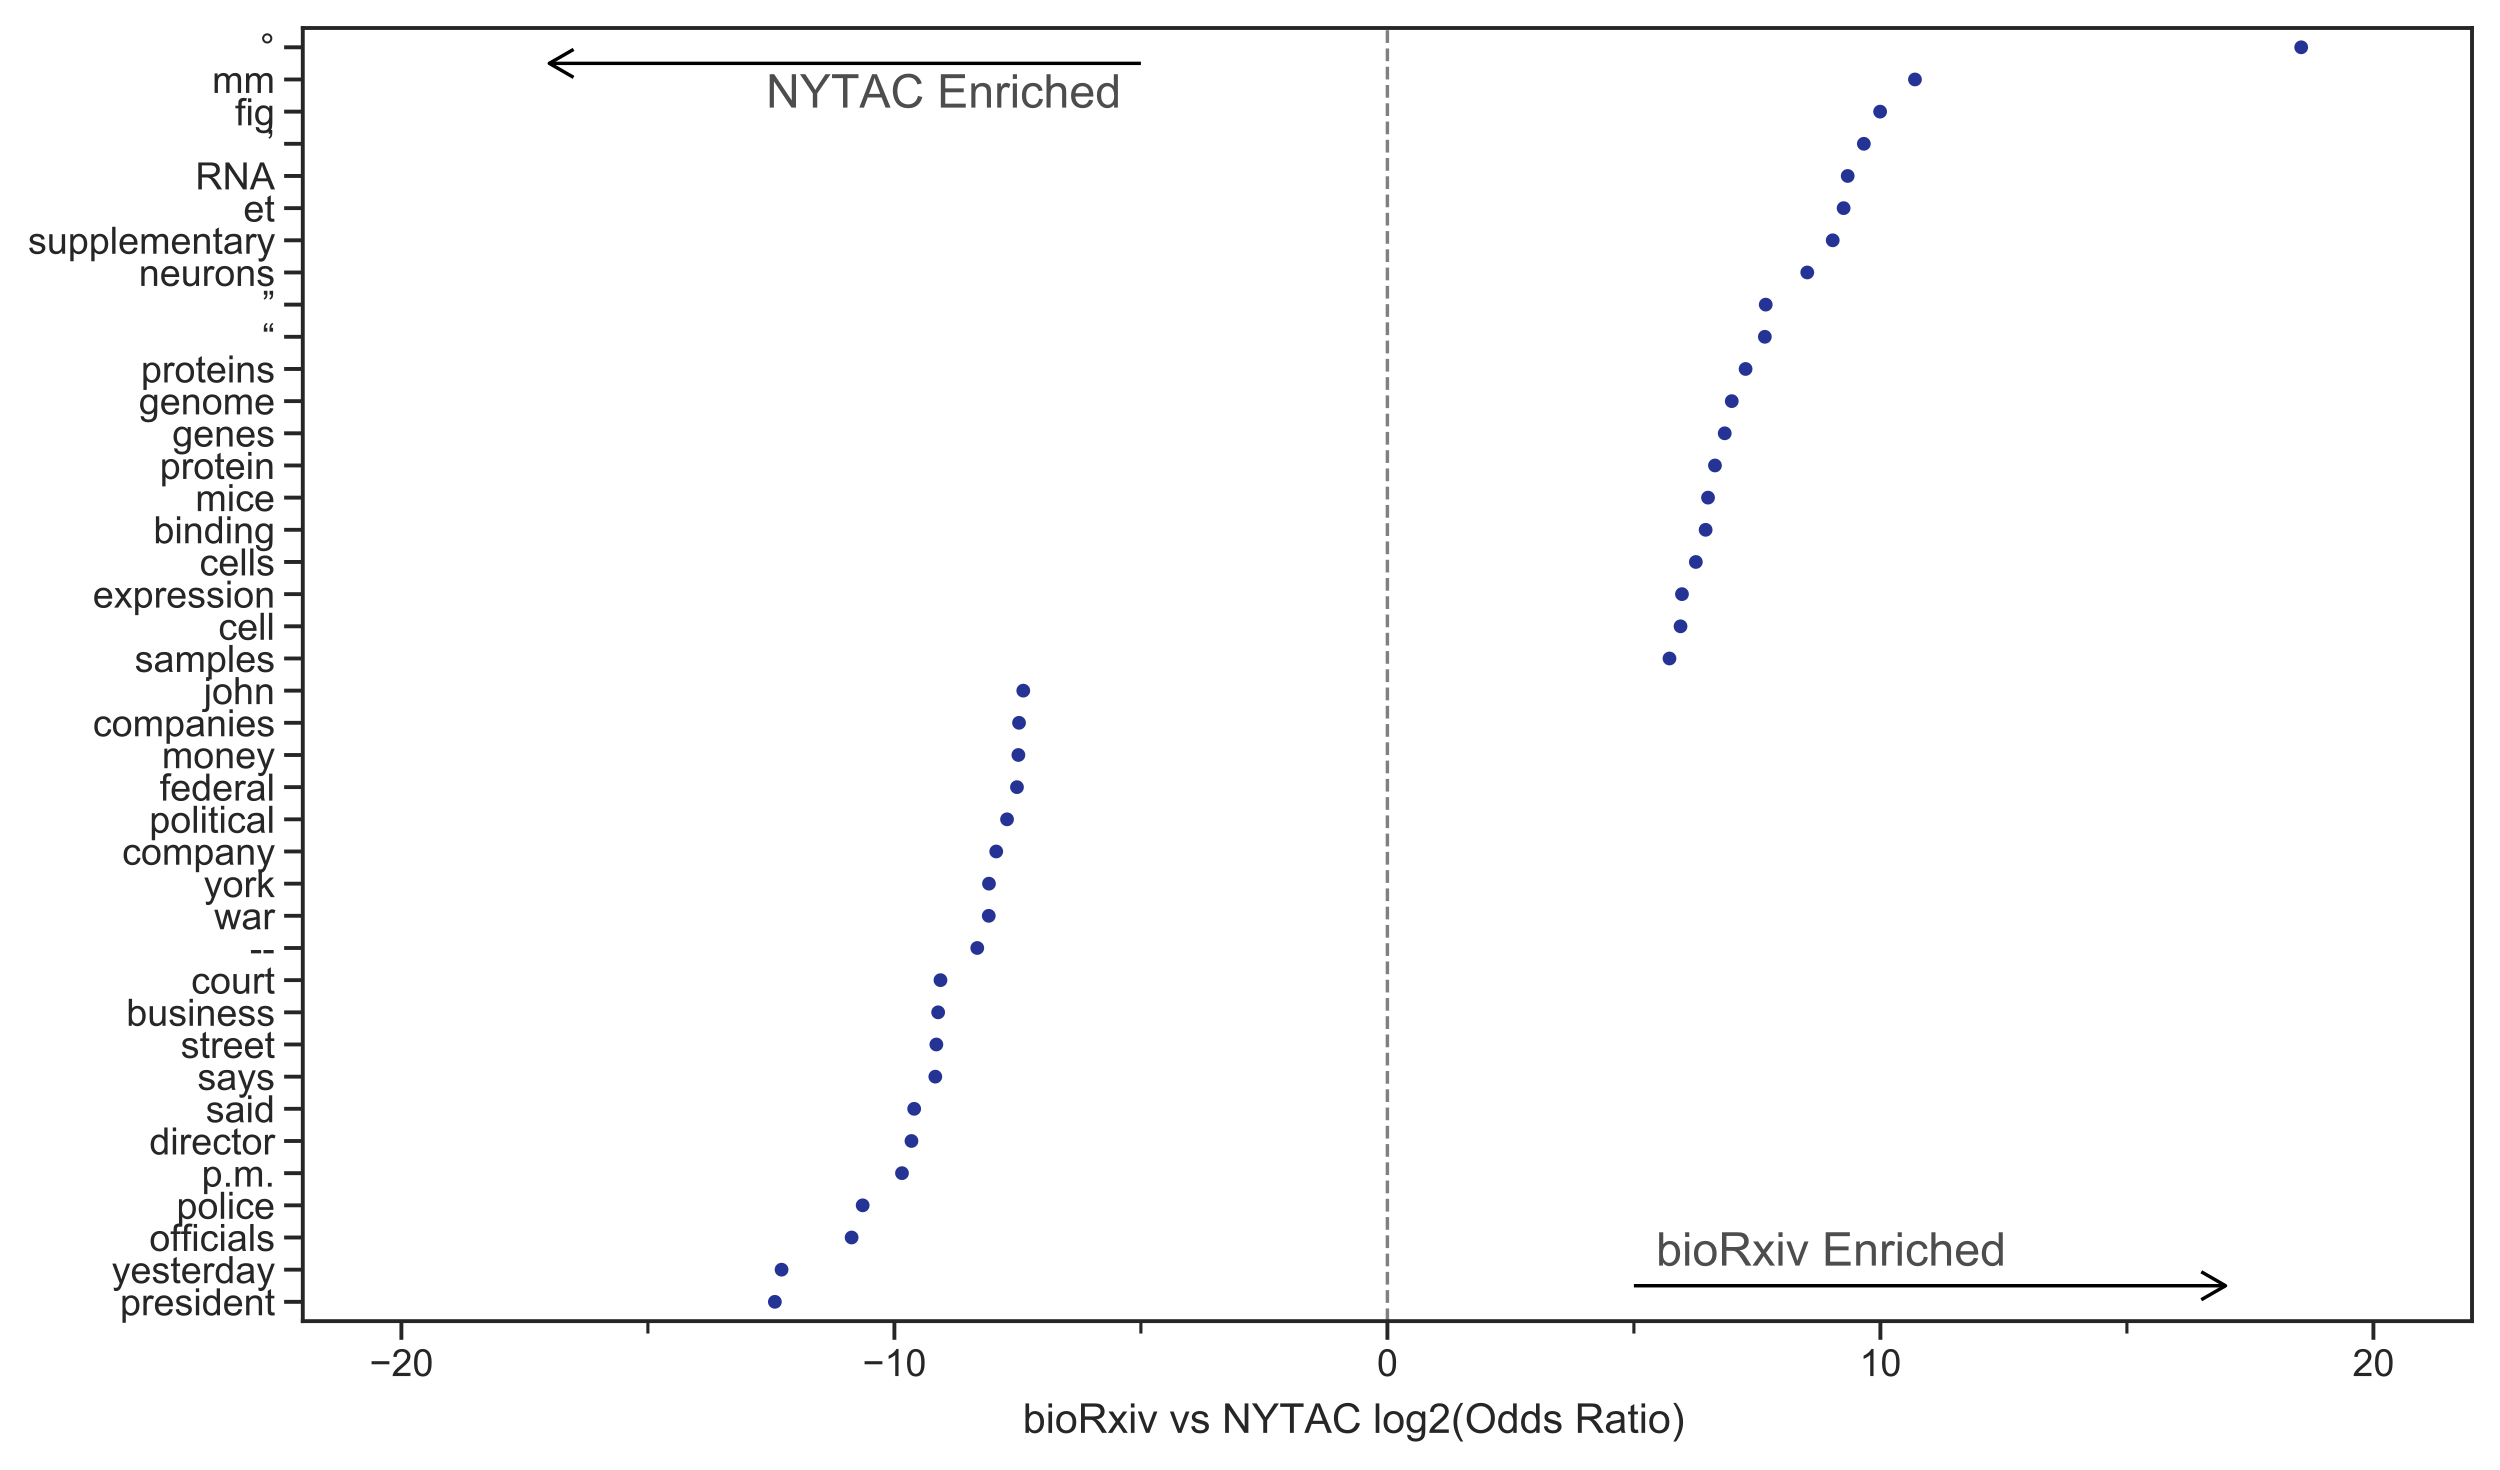 <?xml version="1.0" encoding="utf-8" standalone="no"?>
<!DOCTYPE svg PUBLIC "-//W3C//DTD SVG 1.1//EN"
  "http://www.w3.org/Graphics/SVG/1.1/DTD/svg11.dtd">
<!-- Created with matplotlib (https://matplotlib.org/) -->
<svg height="378.009pt" version="1.1" viewBox="0 0 643.087 378.009" width="643.087pt" xmlns="http://www.w3.org/2000/svg" xmlns:xlink="http://www.w3.org/1999/xlink">
 <defs>
  <style type="text/css">
*{stroke-linecap:butt;stroke-linejoin:round;}
  </style>
 </defs>
 <g id="figure_1">
  <g id="patch_1">
   <path d="M 0 378.009 
L 643.087 378.009 
L 643.087 0 
L 0 0 
z
" style="fill:#ffffff;"/>
  </g>
  <g id="axes_1">
   <g id="patch_2">
    <path d="M 77.887 339.84 
L 635.887 339.84 
L 635.887 7.2 
L 77.887 7.2 
z
" style="fill:#ffffff;"/>
   </g>
   <g id="matplotlib.axis_1">
    <g id="xtick_1">
     <g id="line2d_1">
      <defs>
       <path d="M 0 0 
L 0 4.8 
" id="m0626b56550" style="stroke:#262626;"/>
      </defs>
      <g>
       <use style="fill:#262626;stroke:#262626;" x="103.251" xlink:href="#m0626b56550" y="339.84"/>
      </g>
     </g>
     <g id="text_1">
      <!-- −20 -->
      <defs>
       <path d="M 52.828 31.203 
L 5.562 31.203 
L 5.562 39.406 
L 52.828 39.406 
z
" id="ArialMT-8722"/>
       <path d="M 50.344 8.453 
L 50.344 0 
L 3.031 0 
Q 2.938 3.172 4.047 6.109 
Q 5.859 10.938 9.828 15.625 
Q 13.812 20.312 21.344 26.469 
Q 33.016 36.031 37.109 41.625 
Q 41.219 47.219 41.219 52.203 
Q 41.219 57.422 37.469 61 
Q 33.734 64.594 27.734 64.594 
Q 21.391 64.594 17.578 60.781 
Q 13.766 56.984 13.719 50.25 
L 4.688 51.172 
Q 5.609 61.281 11.656 66.578 
Q 17.719 71.875 27.938 71.875 
Q 38.234 71.875 44.234 66.156 
Q 50.25 60.453 50.25 52 
Q 50.25 47.703 48.484 43.547 
Q 46.734 39.406 42.656 34.812 
Q 38.578 30.219 29.109 22.219 
Q 21.188 15.578 18.938 13.203 
Q 16.703 10.844 15.234 8.453 
z
" id="ArialMT-50"/>
       <path d="M 4.156 35.297 
Q 4.156 48 6.766 55.734 
Q 9.375 63.484 14.516 67.672 
Q 19.672 71.875 27.484 71.875 
Q 33.25 71.875 37.594 69.547 
Q 41.938 67.234 44.766 62.859 
Q 47.609 58.5 49.219 52.219 
Q 50.828 45.953 50.828 35.297 
Q 50.828 22.703 48.234 14.969 
Q 45.656 7.234 40.5 3 
Q 35.359 -1.219 27.484 -1.219 
Q 17.141 -1.219 11.234 6.203 
Q 4.156 15.141 4.156 35.297 
z
M 13.188 35.297 
Q 13.188 17.672 17.312 11.828 
Q 21.438 6 27.484 6 
Q 33.547 6 37.672 11.859 
Q 41.797 17.719 41.797 35.297 
Q 41.797 52.984 37.672 58.781 
Q 33.547 64.594 27.391 64.594 
Q 21.344 64.594 17.719 59.469 
Q 13.188 52.938 13.188 35.297 
z
" id="ArialMT-48"/>
      </defs>
      <g style="fill:#262626;" transform="translate(95.041 353.969)scale(0.097 -0.097)">
       <use xlink:href="#ArialMT-8722"/>
       <use x="58.398" xlink:href="#ArialMT-50"/>
       <use x="114.014" xlink:href="#ArialMT-48"/>
      </g>
     </g>
    </g>
    <g id="xtick_2">
     <g id="line2d_2">
      <g>
       <use style="fill:#262626;stroke:#262626;" x="230.069" xlink:href="#m0626b56550" y="339.84"/>
      </g>
     </g>
     <g id="text_2">
      <!-- −10 -->
      <defs>
       <path d="M 37.25 0 
L 28.469 0 
L 28.469 56 
Q 25.297 52.984 20.141 49.953 
Q 14.984 46.922 10.891 45.406 
L 10.891 53.906 
Q 18.266 57.375 23.781 62.297 
Q 29.297 67.234 31.594 71.875 
L 37.25 71.875 
z
" id="ArialMT-49"/>
      </defs>
      <g style="fill:#262626;" transform="translate(221.859 353.969)scale(0.097 -0.097)">
       <use xlink:href="#ArialMT-8722"/>
       <use x="58.398" xlink:href="#ArialMT-49"/>
       <use x="114.014" xlink:href="#ArialMT-48"/>
      </g>
     </g>
    </g>
    <g id="xtick_3">
     <g id="line2d_3">
      <g>
       <use style="fill:#262626;stroke:#262626;" x="356.887" xlink:href="#m0626b56550" y="339.84"/>
      </g>
     </g>
     <g id="text_3">
      <!-- 0 -->
      <g style="fill:#262626;" transform="translate(354.196 353.969)scale(0.097 -0.097)">
       <use xlink:href="#ArialMT-48"/>
      </g>
     </g>
    </g>
    <g id="xtick_4">
     <g id="line2d_4">
      <g>
       <use style="fill:#262626;stroke:#262626;" x="483.705" xlink:href="#m0626b56550" y="339.84"/>
      </g>
     </g>
     <g id="text_4">
      <!-- 10 -->
      <g style="fill:#262626;" transform="translate(478.322 353.969)scale(0.097 -0.097)">
       <use xlink:href="#ArialMT-49"/>
       <use x="55.615" xlink:href="#ArialMT-48"/>
      </g>
     </g>
    </g>
    <g id="xtick_5">
     <g id="line2d_5">
      <g>
       <use style="fill:#262626;stroke:#262626;" x="610.524" xlink:href="#m0626b56550" y="339.84"/>
      </g>
     </g>
     <g id="text_5">
      <!-- 20 -->
      <g style="fill:#262626;" transform="translate(605.141 353.969)scale(0.097 -0.097)">
       <use xlink:href="#ArialMT-50"/>
       <use x="55.615" xlink:href="#ArialMT-48"/>
      </g>
     </g>
    </g>
    <g id="xtick_6">
     <g id="line2d_6">
      <defs>
       <path d="M 0 0 
L 0 3.2 
" id="mb5f0d87e77" style="stroke:#262626;stroke-width:0.8;"/>
      </defs>
      <g>
       <use style="fill:#262626;stroke:#262626;stroke-width:0.8;" x="166.66" xlink:href="#mb5f0d87e77" y="339.84"/>
      </g>
     </g>
    </g>
    <g id="xtick_7">
     <g id="line2d_7">
      <g>
       <use style="fill:#262626;stroke:#262626;stroke-width:0.8;" x="293.478" xlink:href="#mb5f0d87e77" y="339.84"/>
      </g>
     </g>
    </g>
    <g id="xtick_8">
     <g id="line2d_8">
      <g>
       <use style="fill:#262626;stroke:#262626;stroke-width:0.8;" x="420.296" xlink:href="#mb5f0d87e77" y="339.84"/>
      </g>
     </g>
    </g>
    <g id="xtick_9">
     <g id="line2d_9">
      <g>
       <use style="fill:#262626;stroke:#262626;stroke-width:0.8;" x="547.114" xlink:href="#mb5f0d87e77" y="339.84"/>
      </g>
     </g>
    </g>
    <g id="text_6">
     <!-- bioRxiv vs NYTAC log2(Odds Ratio) -->
     <defs>
      <path d="M 14.703 0 
L 6.547 0 
L 6.547 71.578 
L 15.328 71.578 
L 15.328 46.047 
Q 20.906 53.031 29.547 53.031 
Q 34.328 53.031 38.594 51.094 
Q 42.875 49.172 45.625 45.672 
Q 48.391 42.188 49.953 37.25 
Q 51.516 32.328 51.516 26.703 
Q 51.516 13.375 44.922 6.094 
Q 38.328 -1.172 29.109 -1.172 
Q 19.922 -1.172 14.703 6.5 
z
M 14.594 26.312 
Q 14.594 17 17.141 12.844 
Q 21.297 6.062 28.375 6.062 
Q 34.125 6.062 38.328 11.062 
Q 42.531 16.062 42.531 25.984 
Q 42.531 36.141 38.5 40.969 
Q 34.469 45.797 28.766 45.797 
Q 23 45.797 18.797 40.797 
Q 14.594 35.797 14.594 26.312 
z
" id="ArialMT-98"/>
      <path d="M 6.641 61.469 
L 6.641 71.578 
L 15.438 71.578 
L 15.438 61.469 
z
M 6.641 0 
L 6.641 51.859 
L 15.438 51.859 
L 15.438 0 
z
" id="ArialMT-105"/>
      <path d="M 3.328 25.922 
Q 3.328 40.328 11.328 47.266 
Q 18.016 53.031 27.641 53.031 
Q 38.328 53.031 45.109 46.016 
Q 51.906 39.016 51.906 26.656 
Q 51.906 16.656 48.906 10.906 
Q 45.906 5.172 40.156 2 
Q 34.422 -1.172 27.641 -1.172 
Q 16.75 -1.172 10.031 5.812 
Q 3.328 12.797 3.328 25.922 
z
M 12.359 25.922 
Q 12.359 15.969 16.703 11.016 
Q 21.047 6.062 27.641 6.062 
Q 34.188 6.062 38.531 11.031 
Q 42.875 16.016 42.875 26.219 
Q 42.875 35.844 38.5 40.797 
Q 34.125 45.75 27.641 45.75 
Q 21.047 45.75 16.703 40.812 
Q 12.359 35.891 12.359 25.922 
z
" id="ArialMT-111"/>
      <path d="M 7.859 0 
L 7.859 71.578 
L 39.594 71.578 
Q 49.172 71.578 54.141 69.641 
Q 59.125 67.719 62.109 62.828 
Q 65.094 57.953 65.094 52.047 
Q 65.094 44.438 60.156 39.203 
Q 55.219 33.984 44.922 32.562 
Q 48.688 30.766 50.641 29 
Q 54.781 25.203 58.5 19.484 
L 70.953 0 
L 59.031 0 
L 49.562 14.891 
Q 45.406 21.344 42.719 24.75 
Q 40.047 28.172 37.922 29.531 
Q 35.797 30.906 33.594 31.453 
Q 31.984 31.781 28.328 31.781 
L 17.328 31.781 
L 17.328 0 
z
M 17.328 39.984 
L 37.703 39.984 
Q 44.188 39.984 47.844 41.328 
Q 51.516 42.672 53.422 45.625 
Q 55.328 48.578 55.328 52.047 
Q 55.328 57.125 51.641 60.391 
Q 47.953 63.672 39.984 63.672 
L 17.328 63.672 
z
" id="ArialMT-82"/>
      <path d="M 0.734 0 
L 19.672 26.953 
L 2.156 51.859 
L 13.141 51.859 
L 21.094 39.703 
Q 23.344 36.234 24.703 33.891 
Q 26.859 37.109 28.656 39.594 
L 37.406 51.859 
L 47.906 51.859 
L 29.984 27.438 
L 49.266 0 
L 38.484 0 
L 27.828 16.109 
L 25 20.453 
L 11.375 0 
z
" id="ArialMT-120"/>
      <path d="M 21 0 
L 1.266 51.859 
L 10.547 51.859 
L 21.688 20.797 
Q 23.484 15.766 25 10.359 
Q 26.172 14.453 28.266 20.219 
L 39.797 51.859 
L 48.828 51.859 
L 29.203 0 
z
" id="ArialMT-118"/>
      <path id="ArialMT-32"/>
      <path d="M 3.078 15.484 
L 11.766 16.844 
Q 12.5 11.625 15.844 8.844 
Q 19.188 6.062 25.203 6.062 
Q 31.25 6.062 34.172 8.516 
Q 37.109 10.984 37.109 14.312 
Q 37.109 17.281 34.516 19 
Q 32.719 20.172 25.531 21.969 
Q 15.875 24.422 12.141 26.203 
Q 8.406 27.984 6.469 31.125 
Q 4.547 34.281 4.547 38.094 
Q 4.547 41.547 6.125 44.5 
Q 7.719 47.469 10.453 49.422 
Q 12.5 50.922 16.031 51.969 
Q 19.578 53.031 23.641 53.031 
Q 29.734 53.031 34.344 51.266 
Q 38.969 49.516 41.156 46.5 
Q 43.359 43.5 44.188 38.484 
L 35.594 37.312 
Q 35.016 41.312 32.203 43.547 
Q 29.391 45.797 24.266 45.797 
Q 18.219 45.797 15.625 43.797 
Q 13.031 41.797 13.031 39.109 
Q 13.031 37.406 14.109 36.031 
Q 15.188 34.625 17.484 33.688 
Q 18.797 33.203 25.25 31.453 
Q 34.578 28.953 38.25 27.359 
Q 41.938 25.781 44.031 22.75 
Q 46.141 19.734 46.141 15.234 
Q 46.141 10.844 43.578 6.953 
Q 41.016 3.078 36.172 0.953 
Q 31.344 -1.172 25.25 -1.172 
Q 15.141 -1.172 9.844 3.031 
Q 4.547 7.234 3.078 15.484 
z
" id="ArialMT-115"/>
      <path d="M 7.625 0 
L 7.625 71.578 
L 17.328 71.578 
L 54.938 15.375 
L 54.938 71.578 
L 64.016 71.578 
L 64.016 0 
L 54.297 0 
L 16.703 56.25 
L 16.703 0 
z
" id="ArialMT-78"/>
      <path d="M 27.875 0 
L 27.875 30.328 
L 0.297 71.578 
L 11.812 71.578 
L 25.922 50 
Q 29.828 43.953 33.203 37.891 
Q 36.422 43.5 41.016 50.531 
L 54.891 71.578 
L 65.922 71.578 
L 37.359 30.328 
L 37.359 0 
z
" id="ArialMT-89"/>
      <path d="M 25.922 0 
L 25.922 63.141 
L 2.344 63.141 
L 2.344 71.578 
L 59.078 71.578 
L 59.078 63.141 
L 35.406 63.141 
L 35.406 0 
z
" id="ArialMT-84"/>
      <path d="M -0.141 0 
L 27.344 71.578 
L 37.547 71.578 
L 66.844 0 
L 56.062 0 
L 47.703 21.688 
L 17.781 21.688 
L 9.906 0 
z
M 20.516 29.391 
L 44.781 29.391 
L 37.312 49.219 
Q 33.891 58.25 32.234 64.062 
Q 30.859 57.172 28.375 50.391 
z
" id="ArialMT-65"/>
      <path d="M 58.797 25.094 
L 68.266 22.703 
Q 65.281 11.031 57.547 4.906 
Q 49.812 -1.219 38.625 -1.219 
Q 27.047 -1.219 19.797 3.484 
Q 12.547 8.203 8.766 17.141 
Q 4.984 26.078 4.984 36.328 
Q 4.984 47.516 9.25 55.828 
Q 13.531 64.156 21.406 68.469 
Q 29.297 72.797 38.766 72.797 
Q 49.516 72.797 56.828 67.328 
Q 64.156 61.859 67.047 51.953 
L 57.719 49.75 
Q 55.219 57.562 50.484 61.125 
Q 45.75 64.703 38.578 64.703 
Q 30.328 64.703 24.781 60.734 
Q 19.234 56.781 16.984 50.109 
Q 14.75 43.453 14.75 36.375 
Q 14.75 27.25 17.406 20.438 
Q 20.062 13.625 25.672 10.25 
Q 31.297 6.891 37.844 6.891 
Q 45.797 6.891 51.312 11.469 
Q 56.844 16.062 58.797 25.094 
z
" id="ArialMT-67"/>
      <path d="M 6.391 0 
L 6.391 71.578 
L 15.188 71.578 
L 15.188 0 
z
" id="ArialMT-108"/>
      <path d="M 4.984 -4.297 
L 13.531 -5.562 
Q 14.062 -9.516 16.5 -11.328 
Q 19.781 -13.766 25.438 -13.766 
Q 31.547 -13.766 34.859 -11.328 
Q 38.188 -8.891 39.359 -4.5 
Q 40.047 -1.812 39.984 6.781 
Q 34.234 0 25.641 0 
Q 14.938 0 9.078 7.719 
Q 3.219 15.438 3.219 26.219 
Q 3.219 33.641 5.906 39.906 
Q 8.594 46.188 13.688 49.609 
Q 18.797 53.031 25.688 53.031 
Q 34.859 53.031 40.828 45.609 
L 40.828 51.859 
L 48.922 51.859 
L 48.922 7.031 
Q 48.922 -5.078 46.453 -10.125 
Q 44 -15.188 38.641 -18.109 
Q 33.297 -21.047 25.484 -21.047 
Q 16.219 -21.047 10.5 -16.875 
Q 4.781 -12.703 4.984 -4.297 
z
M 12.25 26.859 
Q 12.25 16.656 16.297 11.969 
Q 20.359 7.281 26.469 7.281 
Q 32.516 7.281 36.609 11.938 
Q 40.719 16.609 40.719 26.562 
Q 40.719 36.078 36.5 40.906 
Q 32.281 45.75 26.312 45.75 
Q 20.453 45.75 16.344 40.984 
Q 12.25 36.234 12.25 26.859 
z
" id="ArialMT-103"/>
      <path d="M 23.391 -21.047 
Q 16.109 -11.859 11.078 0.438 
Q 6.062 12.75 6.062 25.922 
Q 6.062 37.547 9.812 48.188 
Q 14.203 60.547 23.391 72.797 
L 29.688 72.797 
Q 23.781 62.641 21.875 58.297 
Q 18.891 51.562 17.188 44.234 
Q 15.094 35.109 15.094 25.875 
Q 15.094 2.391 29.688 -21.047 
z
" id="ArialMT-40"/>
      <path d="M 4.828 34.859 
Q 4.828 52.688 14.391 62.766 
Q 23.969 72.859 39.109 72.859 
Q 49.031 72.859 56.984 68.109 
Q 64.938 63.375 69.109 54.906 
Q 73.297 46.438 73.297 35.688 
Q 73.297 24.812 68.891 16.219 
Q 64.5 7.625 56.438 3.203 
Q 48.391 -1.219 39.062 -1.219 
Q 28.953 -1.219 20.984 3.656 
Q 13.031 8.547 8.922 16.984 
Q 4.828 25.438 4.828 34.859 
z
M 14.594 34.719 
Q 14.594 21.781 21.547 14.328 
Q 28.516 6.891 39.016 6.891 
Q 49.703 6.891 56.609 14.406 
Q 63.531 21.922 63.531 35.75 
Q 63.531 44.484 60.578 51 
Q 57.625 57.516 51.922 61.109 
Q 46.234 64.703 39.156 64.703 
Q 29.109 64.703 21.844 57.781 
Q 14.594 50.875 14.594 34.719 
z
" id="ArialMT-79"/>
      <path d="M 40.234 0 
L 40.234 6.547 
Q 35.297 -1.172 25.734 -1.172 
Q 19.531 -1.172 14.328 2.25 
Q 9.125 5.672 6.266 11.797 
Q 3.422 17.922 3.422 25.875 
Q 3.422 33.641 6 39.969 
Q 8.594 46.297 13.766 49.656 
Q 18.953 53.031 25.344 53.031 
Q 30.031 53.031 33.688 51.047 
Q 37.359 49.078 39.656 45.906 
L 39.656 71.578 
L 48.391 71.578 
L 48.391 0 
z
M 12.453 25.875 
Q 12.453 15.922 16.641 10.984 
Q 20.844 6.062 26.562 6.062 
Q 32.328 6.062 36.344 10.766 
Q 40.375 15.484 40.375 25.141 
Q 40.375 35.797 36.266 40.766 
Q 32.172 45.75 26.172 45.75 
Q 20.312 45.75 16.375 40.969 
Q 12.453 36.188 12.453 25.875 
z
" id="ArialMT-100"/>
      <path d="M 40.438 6.391 
Q 35.547 2.25 31.031 0.531 
Q 26.516 -1.172 21.344 -1.172 
Q 12.797 -1.172 8.203 3 
Q 3.609 7.172 3.609 13.672 
Q 3.609 17.484 5.344 20.625 
Q 7.078 23.781 9.891 25.688 
Q 12.703 27.594 16.219 28.562 
Q 18.797 29.25 24.031 29.891 
Q 34.672 31.156 39.703 32.906 
Q 39.75 34.719 39.75 35.203 
Q 39.75 40.578 37.25 42.781 
Q 33.891 45.75 27.25 45.75 
Q 21.047 45.75 18.094 43.578 
Q 15.141 41.406 13.719 35.891 
L 5.125 37.062 
Q 6.297 42.578 8.984 45.969 
Q 11.672 49.359 16.75 51.188 
Q 21.828 53.031 28.516 53.031 
Q 35.156 53.031 39.297 51.469 
Q 43.453 49.906 45.406 47.531 
Q 47.359 45.172 48.141 41.547 
Q 48.578 39.312 48.578 33.453 
L 48.578 21.734 
Q 48.578 9.469 49.141 6.219 
Q 49.703 2.984 51.375 0 
L 42.188 0 
Q 40.828 2.734 40.438 6.391 
z
M 39.703 26.031 
Q 34.906 24.078 25.344 22.703 
Q 19.922 21.922 17.672 20.938 
Q 15.438 19.969 14.203 18.094 
Q 12.984 16.219 12.984 13.922 
Q 12.984 10.406 15.641 8.062 
Q 18.312 5.719 23.438 5.719 
Q 28.516 5.719 32.469 7.938 
Q 36.422 10.156 38.281 14.016 
Q 39.703 17 39.703 22.797 
z
" id="ArialMT-97"/>
      <path d="M 25.781 7.859 
L 27.047 0.094 
Q 23.344 -0.688 20.406 -0.688 
Q 15.625 -0.688 12.984 0.828 
Q 10.359 2.344 9.281 4.812 
Q 8.203 7.281 8.203 15.188 
L 8.203 45.016 
L 1.766 45.016 
L 1.766 51.859 
L 8.203 51.859 
L 8.203 64.703 
L 16.938 69.969 
L 16.938 51.859 
L 25.781 51.859 
L 25.781 45.016 
L 16.938 45.016 
L 16.938 14.703 
Q 16.938 10.938 17.406 9.859 
Q 17.875 8.797 18.922 8.156 
Q 19.969 7.516 21.922 7.516 
Q 23.391 7.516 25.781 7.859 
z
" id="ArialMT-116"/>
      <path d="M 12.359 -21.047 
L 6.062 -21.047 
Q 20.656 2.391 20.656 25.875 
Q 20.656 35.062 18.562 44.094 
Q 16.891 51.422 13.922 58.156 
Q 12.016 62.547 6.062 72.797 
L 12.359 72.797 
Q 21.531 60.547 25.922 48.188 
Q 29.688 37.547 29.688 25.922 
Q 29.688 12.75 24.625 0.438 
Q 19.578 -11.859 12.359 -21.047 
z
" id="ArialMT-41"/>
     </defs>
     <g style="fill:#262626;" transform="translate(263.096 368.587)scale(0.106 -0.106)">
      <use xlink:href="#ArialMT-98"/>
      <use x="55.615" xlink:href="#ArialMT-105"/>
      <use x="77.832" xlink:href="#ArialMT-111"/>
      <use x="133.447" xlink:href="#ArialMT-82"/>
      <use x="205.664" xlink:href="#ArialMT-120"/>
      <use x="255.664" xlink:href="#ArialMT-105"/>
      <use x="277.881" xlink:href="#ArialMT-118"/>
      <use x="327.881" xlink:href="#ArialMT-32"/>
      <use x="355.664" xlink:href="#ArialMT-118"/>
      <use x="405.664" xlink:href="#ArialMT-115"/>
      <use x="455.664" xlink:href="#ArialMT-32"/>
      <use x="483.447" xlink:href="#ArialMT-78"/>
      <use x="555.664" xlink:href="#ArialMT-89"/>
      <use x="622.363" xlink:href="#ArialMT-84"/>
      <use x="683.338" xlink:href="#ArialMT-65"/>
      <use x="750.037" xlink:href="#ArialMT-67"/>
      <use x="822.254" xlink:href="#ArialMT-32"/>
      <use x="850.037" xlink:href="#ArialMT-108"/>
      <use x="872.254" xlink:href="#ArialMT-111"/>
      <use x="927.869" xlink:href="#ArialMT-103"/>
      <use x="983.484" xlink:href="#ArialMT-50"/>
      <use x="1039.1" xlink:href="#ArialMT-40"/>
      <use x="1072.4" xlink:href="#ArialMT-79"/>
      <use x="1150.184" xlink:href="#ArialMT-100"/>
      <use x="1205.799" xlink:href="#ArialMT-100"/>
      <use x="1261.414" xlink:href="#ArialMT-115"/>
      <use x="1311.414" xlink:href="#ArialMT-32"/>
      <use x="1339.197" xlink:href="#ArialMT-82"/>
      <use x="1411.414" xlink:href="#ArialMT-97"/>
      <use x="1467.029" xlink:href="#ArialMT-116"/>
      <use x="1494.812" xlink:href="#ArialMT-105"/>
      <use x="1517.029" xlink:href="#ArialMT-111"/>
      <use x="1572.645" xlink:href="#ArialMT-41"/>
     </g>
    </g>
   </g>
   <g id="matplotlib.axis_2">
    <g id="ytick_1">
     <g id="line2d_10">
      <defs>
       <path d="M 0 0 
L -4.8 0 
" id="m688ed82802" style="stroke:#262626;"/>
      </defs>
      <g>
       <use style="fill:#262626;stroke:#262626;" x="77.887" xlink:href="#m688ed82802" y="334.875"/>
      </g>
     </g>
     <g id="text_7">
      <!-- president -->
      <defs>
       <path d="M 6.594 -19.875 
L 6.594 51.859 
L 14.594 51.859 
L 14.594 45.125 
Q 17.438 49.078 21 51.047 
Q 24.562 53.031 29.641 53.031 
Q 36.281 53.031 41.359 49.609 
Q 46.438 46.188 49.016 39.953 
Q 51.609 33.734 51.609 26.312 
Q 51.609 18.359 48.75 11.984 
Q 45.906 5.609 40.453 2.219 
Q 35.016 -1.172 29 -1.172 
Q 24.609 -1.172 21.109 0.688 
Q 17.625 2.547 15.375 5.375 
L 15.375 -19.875 
z
M 14.547 25.641 
Q 14.547 15.625 18.594 10.844 
Q 22.656 6.062 28.422 6.062 
Q 34.281 6.062 38.453 11.016 
Q 42.625 15.969 42.625 26.375 
Q 42.625 36.281 38.547 41.203 
Q 34.469 46.141 28.812 46.141 
Q 23.188 46.141 18.859 40.891 
Q 14.547 35.641 14.547 25.641 
z
" id="ArialMT-112"/>
       <path d="M 6.5 0 
L 6.5 51.859 
L 14.406 51.859 
L 14.406 44 
Q 17.438 49.516 20 51.266 
Q 22.562 53.031 25.641 53.031 
Q 30.078 53.031 34.672 50.203 
L 31.641 42.047 
Q 28.422 43.953 25.203 43.953 
Q 22.312 43.953 20.016 42.219 
Q 17.719 40.484 16.75 37.406 
Q 15.281 32.719 15.281 27.156 
L 15.281 0 
z
" id="ArialMT-114"/>
       <path d="M 42.094 16.703 
L 51.172 15.578 
Q 49.031 7.625 43.219 3.219 
Q 37.406 -1.172 28.375 -1.172 
Q 17 -1.172 10.328 5.828 
Q 3.656 12.844 3.656 25.484 
Q 3.656 38.578 10.391 45.797 
Q 17.141 53.031 27.875 53.031 
Q 38.281 53.031 44.875 45.953 
Q 51.469 38.875 51.469 26.031 
Q 51.469 25.25 51.422 23.688 
L 12.75 23.688 
Q 13.234 15.141 17.578 10.594 
Q 21.922 6.062 28.422 6.062 
Q 33.25 6.062 36.672 8.594 
Q 40.094 11.141 42.094 16.703 
z
M 13.234 30.906 
L 42.188 30.906 
Q 41.609 37.453 38.875 40.719 
Q 34.672 45.797 27.984 45.797 
Q 21.922 45.797 17.797 41.75 
Q 13.672 37.703 13.234 30.906 
z
" id="ArialMT-101"/>
       <path d="M 6.594 0 
L 6.594 51.859 
L 14.5 51.859 
L 14.5 44.484 
Q 20.219 53.031 31 53.031 
Q 35.688 53.031 39.625 51.344 
Q 43.562 49.656 45.516 46.922 
Q 47.469 44.188 48.25 40.438 
Q 48.734 37.984 48.734 31.891 
L 48.734 0 
L 39.938 0 
L 39.938 31.547 
Q 39.938 36.922 38.906 39.578 
Q 37.891 42.234 35.281 43.812 
Q 32.672 45.406 29.156 45.406 
Q 23.531 45.406 19.453 41.844 
Q 15.375 38.281 15.375 28.328 
L 15.375 0 
z
" id="ArialMT-110"/>
      </defs>
      <g style="fill:#262626;" transform="translate(30.869 338.34)scale(0.097 -0.097)">
       <use xlink:href="#ArialMT-112"/>
       <use x="55.615" xlink:href="#ArialMT-114"/>
       <use x="88.916" xlink:href="#ArialMT-101"/>
       <use x="144.531" xlink:href="#ArialMT-115"/>
       <use x="194.531" xlink:href="#ArialMT-105"/>
       <use x="216.748" xlink:href="#ArialMT-100"/>
       <use x="272.363" xlink:href="#ArialMT-101"/>
       <use x="327.979" xlink:href="#ArialMT-110"/>
       <use x="383.594" xlink:href="#ArialMT-116"/>
      </g>
     </g>
    </g>
    <g id="ytick_2">
     <g id="line2d_11">
      <g>
       <use style="fill:#262626;stroke:#262626;" x="77.887" xlink:href="#m688ed82802" y="326.601"/>
      </g>
     </g>
     <g id="text_8">
      <!-- yesterday -->
      <defs>
       <path d="M 6.203 -19.969 
L 5.219 -11.719 
Q 8.109 -12.5 10.25 -12.5 
Q 13.188 -12.5 14.938 -11.516 
Q 16.703 -10.547 17.828 -8.797 
Q 18.656 -7.469 20.516 -2.25 
Q 20.75 -1.516 21.297 -0.094 
L 1.609 51.859 
L 11.078 51.859 
L 21.875 21.828 
Q 23.969 16.109 25.641 9.812 
Q 27.156 15.875 29.25 21.625 
L 40.328 51.859 
L 49.125 51.859 
L 29.391 -0.875 
Q 26.219 -9.422 24.469 -12.641 
Q 22.125 -17 19.094 -19.016 
Q 16.062 -21.047 11.859 -21.047 
Q 9.328 -21.047 6.203 -19.969 
z
" id="ArialMT-121"/>
      </defs>
      <g style="fill:#262626;" transform="translate(28.723 330.065)scale(0.097 -0.097)">
       <use xlink:href="#ArialMT-121"/>
       <use x="50" xlink:href="#ArialMT-101"/>
       <use x="105.615" xlink:href="#ArialMT-115"/>
       <use x="155.615" xlink:href="#ArialMT-116"/>
       <use x="183.398" xlink:href="#ArialMT-101"/>
       <use x="239.014" xlink:href="#ArialMT-114"/>
       <use x="272.314" xlink:href="#ArialMT-100"/>
       <use x="327.93" xlink:href="#ArialMT-97"/>
       <use x="383.545" xlink:href="#ArialMT-121"/>
      </g>
     </g>
    </g>
    <g id="ytick_3">
     <g id="line2d_12">
      <g>
       <use style="fill:#262626;stroke:#262626;" x="77.887" xlink:href="#m688ed82802" y="318.326"/>
      </g>
     </g>
     <g id="text_9">
      <!-- officials -->
      <defs>
       <path d="M 8.688 0 
L 8.688 45.016 
L 0.922 45.016 
L 0.922 51.859 
L 8.688 51.859 
L 8.688 57.375 
Q 8.688 62.594 9.625 65.141 
Q 10.891 68.562 14.078 70.672 
Q 17.281 72.797 23.047 72.797 
Q 26.766 72.797 31.25 71.922 
L 29.938 64.266 
Q 27.203 64.75 24.75 64.75 
Q 20.75 64.75 19.094 63.031 
Q 17.438 61.328 17.438 56.641 
L 17.438 51.859 
L 27.547 51.859 
L 27.547 45.016 
L 17.438 45.016 
L 17.438 0 
z
" id="ArialMT-102"/>
       <path d="M 40.438 19 
L 49.078 17.875 
Q 47.656 8.938 41.812 3.875 
Q 35.984 -1.172 27.484 -1.172 
Q 16.844 -1.172 10.375 5.781 
Q 3.906 12.75 3.906 25.734 
Q 3.906 34.125 6.688 40.422 
Q 9.469 46.734 15.156 49.875 
Q 20.844 53.031 27.547 53.031 
Q 35.984 53.031 41.359 48.75 
Q 46.734 44.484 48.25 36.625 
L 39.703 35.297 
Q 38.484 40.531 35.375 43.156 
Q 32.281 45.797 27.875 45.797 
Q 21.234 45.797 17.078 41.031 
Q 12.938 36.281 12.938 25.984 
Q 12.938 15.531 16.938 10.797 
Q 20.953 6.062 27.391 6.062 
Q 32.562 6.062 36.031 9.234 
Q 39.5 12.406 40.438 19 
z
" id="ArialMT-99"/>
      </defs>
      <g style="fill:#262626;" transform="translate(38.412 321.79)scale(0.097 -0.097)">
       <use xlink:href="#ArialMT-111"/>
       <use x="55.615" xlink:href="#ArialMT-102"/>
       <use x="83.383" xlink:href="#ArialMT-102"/>
       <use x="111.166" xlink:href="#ArialMT-105"/>
       <use x="133.383" xlink:href="#ArialMT-99"/>
       <use x="183.383" xlink:href="#ArialMT-105"/>
       <use x="205.6" xlink:href="#ArialMT-97"/>
       <use x="261.215" xlink:href="#ArialMT-108"/>
       <use x="283.432" xlink:href="#ArialMT-115"/>
      </g>
     </g>
    </g>
    <g id="ytick_4">
     <g id="line2d_13">
      <g>
       <use style="fill:#262626;stroke:#262626;" x="77.887" xlink:href="#m688ed82802" y="310.051"/>
      </g>
     </g>
     <g id="text_10">
      <!-- police -->
      <g style="fill:#262626;" transform="translate(45.397 313.516)scale(0.097 -0.097)">
       <use xlink:href="#ArialMT-112"/>
       <use x="55.615" xlink:href="#ArialMT-111"/>
       <use x="111.23" xlink:href="#ArialMT-108"/>
       <use x="133.447" xlink:href="#ArialMT-105"/>
       <use x="155.664" xlink:href="#ArialMT-99"/>
       <use x="205.664" xlink:href="#ArialMT-101"/>
      </g>
     </g>
    </g>
    <g id="ytick_5">
     <g id="line2d_14">
      <g>
       <use style="fill:#262626;stroke:#262626;" x="77.887" xlink:href="#m688ed82802" y="301.777"/>
      </g>
     </g>
     <g id="text_11">
      <!-- p.m. -->
      <defs>
       <path d="M 9.078 0 
L 9.078 10.016 
L 19.094 10.016 
L 19.094 0 
z
" id="ArialMT-46"/>
       <path d="M 6.594 0 
L 6.594 51.859 
L 14.453 51.859 
L 14.453 44.578 
Q 16.891 48.391 20.938 50.703 
Q 25 53.031 30.172 53.031 
Q 35.938 53.031 39.625 50.641 
Q 43.312 48.25 44.828 43.953 
Q 50.984 53.031 60.844 53.031 
Q 68.562 53.031 72.703 48.75 
Q 76.859 44.484 76.859 35.594 
L 76.859 0 
L 68.109 0 
L 68.109 32.672 
Q 68.109 37.938 67.25 40.25 
Q 66.406 42.578 64.156 43.984 
Q 61.922 45.406 58.891 45.406 
Q 53.422 45.406 49.797 41.766 
Q 46.188 38.141 46.188 30.125 
L 46.188 0 
L 37.406 0 
L 37.406 33.688 
Q 37.406 39.547 35.25 42.469 
Q 33.109 45.406 28.219 45.406 
Q 24.516 45.406 21.359 43.453 
Q 18.219 41.5 16.797 37.734 
Q 15.375 33.984 15.375 26.906 
L 15.375 0 
z
" id="ArialMT-109"/>
      </defs>
      <g style="fill:#262626;" transform="translate(51.863 305.241)scale(0.097 -0.097)">
       <use xlink:href="#ArialMT-112"/>
       <use x="55.615" xlink:href="#ArialMT-46"/>
       <use x="83.398" xlink:href="#ArialMT-109"/>
       <use x="166.699" xlink:href="#ArialMT-46"/>
      </g>
     </g>
    </g>
    <g id="ytick_6">
     <g id="line2d_15">
      <g>
       <use style="fill:#262626;stroke:#262626;" x="77.887" xlink:href="#m688ed82802" y="293.502"/>
      </g>
     </g>
     <g id="text_12">
      <!-- director -->
      <g style="fill:#262626;" transform="translate(38.412 296.966)scale(0.097 -0.097)">
       <use xlink:href="#ArialMT-100"/>
       <use x="55.615" xlink:href="#ArialMT-105"/>
       <use x="77.832" xlink:href="#ArialMT-114"/>
       <use x="111.133" xlink:href="#ArialMT-101"/>
       <use x="166.748" xlink:href="#ArialMT-99"/>
       <use x="216.748" xlink:href="#ArialMT-116"/>
       <use x="244.531" xlink:href="#ArialMT-111"/>
       <use x="300.146" xlink:href="#ArialMT-114"/>
      </g>
     </g>
    </g>
    <g id="ytick_7">
     <g id="line2d_16">
      <g>
       <use style="fill:#262626;stroke:#262626;" x="77.887" xlink:href="#m688ed82802" y="285.227"/>
      </g>
     </g>
     <g id="text_13">
      <!-- said -->
      <g style="fill:#262626;" transform="translate(52.93 288.692)scale(0.097 -0.097)">
       <use xlink:href="#ArialMT-115"/>
       <use x="50" xlink:href="#ArialMT-97"/>
       <use x="105.615" xlink:href="#ArialMT-105"/>
       <use x="127.832" xlink:href="#ArialMT-100"/>
      </g>
     </g>
    </g>
    <g id="ytick_8">
     <g id="line2d_17">
      <g>
       <use style="fill:#262626;stroke:#262626;" x="77.887" xlink:href="#m688ed82802" y="276.953"/>
      </g>
     </g>
     <g id="text_14">
      <!-- says -->
      <g style="fill:#262626;" transform="translate(50.784 280.36)scale(0.097 -0.097)">
       <use xlink:href="#ArialMT-115"/>
       <use x="50" xlink:href="#ArialMT-97"/>
       <use x="105.615" xlink:href="#ArialMT-121"/>
       <use x="155.615" xlink:href="#ArialMT-115"/>
      </g>
     </g>
    </g>
    <g id="ytick_9">
     <g id="line2d_18">
      <g>
       <use style="fill:#262626;stroke:#262626;" x="77.887" xlink:href="#m688ed82802" y="268.678"/>
      </g>
     </g>
     <g id="text_15">
      <!-- street -->
      <g style="fill:#262626;" transform="translate(46.48 272.143)scale(0.097 -0.097)">
       <use xlink:href="#ArialMT-115"/>
       <use x="50" xlink:href="#ArialMT-116"/>
       <use x="77.783" xlink:href="#ArialMT-114"/>
       <use x="111.084" xlink:href="#ArialMT-101"/>
       <use x="166.699" xlink:href="#ArialMT-101"/>
       <use x="222.314" xlink:href="#ArialMT-116"/>
      </g>
     </g>
    </g>
    <g id="ytick_10">
     <g id="line2d_19">
      <g>
       <use style="fill:#262626;stroke:#262626;" x="77.887" xlink:href="#m688ed82802" y="260.404"/>
      </g>
     </g>
     <g id="text_16">
      <!-- business -->
      <defs>
       <path d="M 40.578 0 
L 40.578 7.625 
Q 34.516 -1.172 24.125 -1.172 
Q 19.531 -1.172 15.547 0.578 
Q 11.578 2.344 9.641 5 
Q 7.719 7.672 6.938 11.531 
Q 6.391 14.109 6.391 19.734 
L 6.391 51.859 
L 15.188 51.859 
L 15.188 23.094 
Q 15.188 16.219 15.719 13.812 
Q 16.547 10.359 19.234 8.375 
Q 21.922 6.391 25.875 6.391 
Q 29.828 6.391 33.297 8.422 
Q 36.766 10.453 38.203 13.938 
Q 39.656 17.438 39.656 24.078 
L 39.656 51.859 
L 48.438 51.859 
L 48.438 0 
z
" id="ArialMT-117"/>
      </defs>
      <g style="fill:#262626;" transform="translate(32.484 263.868)scale(0.097 -0.097)">
       <use xlink:href="#ArialMT-98"/>
       <use x="55.615" xlink:href="#ArialMT-117"/>
       <use x="111.23" xlink:href="#ArialMT-115"/>
       <use x="161.23" xlink:href="#ArialMT-105"/>
       <use x="183.447" xlink:href="#ArialMT-110"/>
       <use x="239.062" xlink:href="#ArialMT-101"/>
       <use x="294.678" xlink:href="#ArialMT-115"/>
       <use x="344.678" xlink:href="#ArialMT-115"/>
      </g>
     </g>
    </g>
    <g id="ytick_11">
     <g id="line2d_20">
      <g>
       <use style="fill:#262626;stroke:#262626;" x="77.887" xlink:href="#m688ed82802" y="252.129"/>
      </g>
     </g>
     <g id="text_17">
      <!-- court -->
      <g style="fill:#262626;" transform="translate(49.169 255.593)scale(0.097 -0.097)">
       <use xlink:href="#ArialMT-99"/>
       <use x="50" xlink:href="#ArialMT-111"/>
       <use x="105.615" xlink:href="#ArialMT-117"/>
       <use x="161.23" xlink:href="#ArialMT-114"/>
       <use x="194.531" xlink:href="#ArialMT-116"/>
      </g>
     </g>
    </g>
    <g id="ytick_12">
     <g id="line2d_21">
      <g>
       <use style="fill:#262626;stroke:#262626;" x="77.887" xlink:href="#m688ed82802" y="243.854"/>
      </g>
     </g>
     <g id="text_18">
      <!-- - - -->
      <defs>
       <path d="M 3.172 21.484 
L 3.172 30.328 
L 30.172 30.328 
L 30.172 21.484 
z
" id="ArialMT-45"/>
      </defs>
      <g style="fill:#262626;" transform="translate(64.241 247.319)scale(0.097 -0.097)">
       <use xlink:href="#ArialMT-45"/>
       <use x="33.301" xlink:href="#ArialMT-45"/>
      </g>
     </g>
    </g>
    <g id="ytick_13">
     <g id="line2d_22">
      <g>
       <use style="fill:#262626;stroke:#262626;" x="77.887" xlink:href="#m688ed82802" y="235.58"/>
      </g>
     </g>
     <g id="text_19">
      <!-- war -->
      <defs>
       <path d="M 16.156 0 
L 0.297 51.859 
L 9.375 51.859 
L 17.625 21.922 
L 20.703 10.797 
Q 20.906 11.625 23.391 21.484 
L 31.641 51.859 
L 40.672 51.859 
L 48.438 21.781 
L 51.031 11.859 
L 54 21.875 
L 62.891 51.859 
L 71.438 51.859 
L 55.219 0 
L 46.094 0 
L 37.844 31.062 
L 35.844 39.891 
L 25.344 0 
z
" id="ArialMT-119"/>
      </defs>
      <g style="fill:#262626;" transform="translate(55.09 239.044)scale(0.097 -0.097)">
       <use xlink:href="#ArialMT-119"/>
       <use x="72.217" xlink:href="#ArialMT-97"/>
       <use x="127.832" xlink:href="#ArialMT-114"/>
      </g>
     </g>
    </g>
    <g id="ytick_14">
     <g id="line2d_23">
      <g>
       <use style="fill:#262626;stroke:#262626;" x="77.887" xlink:href="#m688ed82802" y="227.305"/>
      </g>
     </g>
     <g id="text_20">
      <!-- york -->
      <defs>
       <path d="M 6.641 0 
L 6.641 71.578 
L 15.438 71.578 
L 15.438 30.766 
L 36.234 51.859 
L 47.609 51.859 
L 27.781 32.625 
L 49.609 0 
L 38.766 0 
L 21.625 26.516 
L 15.438 20.562 
L 15.438 0 
z
" id="ArialMT-107"/>
      </defs>
      <g style="fill:#262626;" transform="translate(52.401 230.769)scale(0.097 -0.097)">
       <use xlink:href="#ArialMT-121"/>
       <use x="50" xlink:href="#ArialMT-111"/>
       <use x="105.615" xlink:href="#ArialMT-114"/>
       <use x="138.916" xlink:href="#ArialMT-107"/>
      </g>
     </g>
    </g>
    <g id="ytick_15">
     <g id="line2d_24">
      <g>
       <use style="fill:#262626;stroke:#262626;" x="77.887" xlink:href="#m688ed82802" y="219.03"/>
      </g>
     </g>
     <g id="text_21">
      <!-- company -->
      <g style="fill:#262626;" transform="translate(31.412 222.438)scale(0.097 -0.097)">
       <use xlink:href="#ArialMT-99"/>
       <use x="50" xlink:href="#ArialMT-111"/>
       <use x="105.615" xlink:href="#ArialMT-109"/>
       <use x="188.916" xlink:href="#ArialMT-112"/>
       <use x="244.531" xlink:href="#ArialMT-97"/>
       <use x="300.146" xlink:href="#ArialMT-110"/>
       <use x="355.762" xlink:href="#ArialMT-121"/>
      </g>
     </g>
    </g>
    <g id="ytick_16">
     <g id="line2d_25">
      <g>
       <use style="fill:#262626;stroke:#262626;" x="77.887" xlink:href="#m688ed82802" y="210.756"/>
      </g>
     </g>
     <g id="text_22">
      <!-- political -->
      <g style="fill:#262626;" transform="translate(38.406 214.22)scale(0.097 -0.097)">
       <use xlink:href="#ArialMT-112"/>
       <use x="55.615" xlink:href="#ArialMT-111"/>
       <use x="111.23" xlink:href="#ArialMT-108"/>
       <use x="133.447" xlink:href="#ArialMT-105"/>
       <use x="155.664" xlink:href="#ArialMT-116"/>
       <use x="183.447" xlink:href="#ArialMT-105"/>
       <use x="205.664" xlink:href="#ArialMT-99"/>
       <use x="255.664" xlink:href="#ArialMT-97"/>
       <use x="311.279" xlink:href="#ArialMT-108"/>
      </g>
     </g>
    </g>
    <g id="ytick_17">
     <g id="line2d_26">
      <g>
       <use style="fill:#262626;stroke:#262626;" x="77.887" xlink:href="#m688ed82802" y="202.481"/>
      </g>
     </g>
     <g id="text_23">
      <!-- federal -->
      <g style="fill:#262626;" transform="translate(41.092 205.946)scale(0.097 -0.097)">
       <use xlink:href="#ArialMT-102"/>
       <use x="27.783" xlink:href="#ArialMT-101"/>
       <use x="83.398" xlink:href="#ArialMT-100"/>
       <use x="139.014" xlink:href="#ArialMT-101"/>
       <use x="194.629" xlink:href="#ArialMT-114"/>
       <use x="227.93" xlink:href="#ArialMT-97"/>
       <use x="283.545" xlink:href="#ArialMT-108"/>
      </g>
     </g>
    </g>
    <g id="ytick_18">
     <g id="line2d_27">
      <g>
       <use style="fill:#262626;stroke:#262626;" x="77.887" xlink:href="#m688ed82802" y="194.207"/>
      </g>
     </g>
     <g id="text_24">
      <!-- money -->
      <g style="fill:#262626;" transform="translate(41.635 197.614)scale(0.097 -0.097)">
       <use xlink:href="#ArialMT-109"/>
       <use x="83.301" xlink:href="#ArialMT-111"/>
       <use x="138.916" xlink:href="#ArialMT-110"/>
       <use x="194.531" xlink:href="#ArialMT-101"/>
       <use x="250.146" xlink:href="#ArialMT-121"/>
      </g>
     </g>
    </g>
    <g id="ytick_19">
     <g id="line2d_28">
      <g>
       <use style="fill:#262626;stroke:#262626;" x="77.887" xlink:href="#m688ed82802" y="185.932"/>
      </g>
     </g>
     <g id="text_25">
      <!-- companies -->
      <g style="fill:#262626;" transform="translate(23.878 189.396)scale(0.097 -0.097)">
       <use xlink:href="#ArialMT-99"/>
       <use x="50" xlink:href="#ArialMT-111"/>
       <use x="105.615" xlink:href="#ArialMT-109"/>
       <use x="188.916" xlink:href="#ArialMT-112"/>
       <use x="244.531" xlink:href="#ArialMT-97"/>
       <use x="300.146" xlink:href="#ArialMT-110"/>
       <use x="355.762" xlink:href="#ArialMT-105"/>
       <use x="377.979" xlink:href="#ArialMT-101"/>
       <use x="433.594" xlink:href="#ArialMT-115"/>
      </g>
     </g>
    </g>
    <g id="ytick_20">
     <g id="line2d_29">
      <g>
       <use style="fill:#262626;stroke:#262626;" x="77.887" xlink:href="#m688ed82802" y="177.657"/>
      </g>
     </g>
     <g id="text_26">
      <!-- john -->
      <defs>
       <path d="M 6.547 61.375 
L 6.547 71.578 
L 15.328 71.578 
L 15.328 61.375 
z
M -4.594 -20.125 
L -2.938 -12.641 
Q -0.297 -13.328 1.219 -13.328 
Q 3.906 -13.328 5.219 -11.547 
Q 6.547 -9.766 6.547 -2.641 
L 6.547 51.859 
L 15.328 51.859 
L 15.328 -2.828 
Q 15.328 -12.406 12.844 -16.156 
Q 9.672 -21.047 2.297 -21.047 
Q -1.266 -21.047 -4.594 -20.125 
z
" id="ArialMT-106"/>
       <path d="M 6.594 0 
L 6.594 71.578 
L 15.375 71.578 
L 15.375 45.906 
Q 21.531 53.031 30.906 53.031 
Q 36.672 53.031 40.922 50.75 
Q 45.172 48.484 47 44.484 
Q 48.828 40.484 48.828 32.859 
L 48.828 0 
L 40.047 0 
L 40.047 32.859 
Q 40.047 39.453 37.188 42.453 
Q 34.328 45.453 29.109 45.453 
Q 25.203 45.453 21.75 43.422 
Q 18.312 41.406 16.844 37.938 
Q 15.375 34.469 15.375 28.375 
L 15.375 0 
z
" id="ArialMT-104"/>
      </defs>
      <g style="fill:#262626;" transform="translate(52.387 181.122)scale(0.097 -0.097)">
       <use xlink:href="#ArialMT-106"/>
       <use x="22.217" xlink:href="#ArialMT-111"/>
       <use x="77.832" xlink:href="#ArialMT-104"/>
       <use x="133.447" xlink:href="#ArialMT-110"/>
      </g>
     </g>
    </g>
    <g id="ytick_21">
     <g id="line2d_30">
      <g>
       <use style="fill:#262626;stroke:#262626;" x="77.887" xlink:href="#m688ed82802" y="169.383"/>
      </g>
     </g>
     <g id="text_27">
      <!-- samples -->
      <g style="fill:#262626;" transform="translate(34.644 172.847)scale(0.097 -0.097)">
       <use xlink:href="#ArialMT-115"/>
       <use x="50" xlink:href="#ArialMT-97"/>
       <use x="105.615" xlink:href="#ArialMT-109"/>
       <use x="188.916" xlink:href="#ArialMT-112"/>
       <use x="244.531" xlink:href="#ArialMT-108"/>
       <use x="266.748" xlink:href="#ArialMT-101"/>
       <use x="322.363" xlink:href="#ArialMT-115"/>
      </g>
     </g>
    </g>
    <g id="ytick_22">
     <g id="line2d_31">
      <g>
       <use style="fill:#262626;stroke:#262626;" x="77.887" xlink:href="#m688ed82802" y="161.108"/>
      </g>
     </g>
     <g id="text_28">
      <!-- cell -->
      <g style="fill:#262626;" transform="translate(56.163 164.572)scale(0.097 -0.097)">
       <use xlink:href="#ArialMT-99"/>
       <use x="50" xlink:href="#ArialMT-101"/>
       <use x="105.615" xlink:href="#ArialMT-108"/>
       <use x="127.832" xlink:href="#ArialMT-108"/>
      </g>
     </g>
    </g>
    <g id="ytick_23">
     <g id="line2d_32">
      <g>
       <use style="fill:#262626;stroke:#262626;" x="77.887" xlink:href="#m688ed82802" y="152.833"/>
      </g>
     </g>
     <g id="text_29">
      <!-- expression -->
      <g style="fill:#262626;" transform="translate(23.878 156.298)scale(0.097 -0.097)">
       <use xlink:href="#ArialMT-101"/>
       <use x="55.615" xlink:href="#ArialMT-120"/>
       <use x="105.615" xlink:href="#ArialMT-112"/>
       <use x="161.23" xlink:href="#ArialMT-114"/>
       <use x="194.531" xlink:href="#ArialMT-101"/>
       <use x="250.146" xlink:href="#ArialMT-115"/>
       <use x="300.146" xlink:href="#ArialMT-115"/>
       <use x="350.146" xlink:href="#ArialMT-105"/>
       <use x="372.363" xlink:href="#ArialMT-111"/>
       <use x="427.979" xlink:href="#ArialMT-110"/>
      </g>
     </g>
    </g>
    <g id="ytick_24">
     <g id="line2d_33">
      <g>
       <use style="fill:#262626;stroke:#262626;" x="77.887" xlink:href="#m688ed82802" y="144.559"/>
      </g>
     </g>
     <g id="text_30">
      <!-- cells -->
      <g style="fill:#262626;" transform="translate(51.323 148.023)scale(0.097 -0.097)">
       <use xlink:href="#ArialMT-99"/>
       <use x="50" xlink:href="#ArialMT-101"/>
       <use x="105.615" xlink:href="#ArialMT-108"/>
       <use x="127.832" xlink:href="#ArialMT-108"/>
       <use x="150.049" xlink:href="#ArialMT-115"/>
      </g>
     </g>
    </g>
    <g id="ytick_25">
     <g id="line2d_34">
      <g>
       <use style="fill:#262626;stroke:#262626;" x="77.887" xlink:href="#m688ed82802" y="136.284"/>
      </g>
     </g>
     <g id="text_31">
      <!-- binding -->
      <g style="fill:#262626;" transform="translate(39.471 139.749)scale(0.097 -0.097)">
       <use xlink:href="#ArialMT-98"/>
       <use x="55.615" xlink:href="#ArialMT-105"/>
       <use x="77.832" xlink:href="#ArialMT-110"/>
       <use x="133.447" xlink:href="#ArialMT-100"/>
       <use x="189.062" xlink:href="#ArialMT-105"/>
       <use x="211.279" xlink:href="#ArialMT-110"/>
       <use x="266.895" xlink:href="#ArialMT-103"/>
      </g>
     </g>
    </g>
    <g id="ytick_26">
     <g id="line2d_35">
      <g>
       <use style="fill:#262626;stroke:#262626;" x="77.887" xlink:href="#m688ed82802" y="128.01"/>
      </g>
     </g>
     <g id="text_32">
      <!-- mice -->
      <g style="fill:#262626;" transform="translate(50.25 131.474)scale(0.097 -0.097)">
       <use xlink:href="#ArialMT-109"/>
       <use x="83.301" xlink:href="#ArialMT-105"/>
       <use x="105.518" xlink:href="#ArialMT-99"/>
       <use x="155.518" xlink:href="#ArialMT-101"/>
      </g>
     </g>
    </g>
    <g id="ytick_27">
     <g id="line2d_36">
      <g>
       <use style="fill:#262626;stroke:#262626;" x="77.887" xlink:href="#m688ed82802" y="119.735"/>
      </g>
     </g>
     <g id="text_33">
      <!-- protein -->
      <g style="fill:#262626;" transform="translate(41.092 123.199)scale(0.097 -0.097)">
       <use xlink:href="#ArialMT-112"/>
       <use x="55.615" xlink:href="#ArialMT-114"/>
       <use x="88.916" xlink:href="#ArialMT-111"/>
       <use x="144.531" xlink:href="#ArialMT-116"/>
       <use x="172.314" xlink:href="#ArialMT-101"/>
       <use x="227.93" xlink:href="#ArialMT-105"/>
       <use x="250.146" xlink:href="#ArialMT-110"/>
      </g>
     </g>
    </g>
    <g id="ytick_28">
     <g id="line2d_37">
      <g>
       <use style="fill:#262626;stroke:#262626;" x="77.887" xlink:href="#m688ed82802" y="111.46"/>
      </g>
     </g>
     <g id="text_34">
      <!-- genes -->
      <g style="fill:#262626;" transform="translate(44.315 114.868)scale(0.097 -0.097)">
       <use xlink:href="#ArialMT-103"/>
       <use x="55.615" xlink:href="#ArialMT-101"/>
       <use x="111.23" xlink:href="#ArialMT-110"/>
       <use x="166.846" xlink:href="#ArialMT-101"/>
       <use x="222.461" xlink:href="#ArialMT-115"/>
      </g>
     </g>
    </g>
    <g id="ytick_29">
     <g id="line2d_38">
      <g>
       <use style="fill:#262626;stroke:#262626;" x="77.887" xlink:href="#m688ed82802" y="103.186"/>
      </g>
     </g>
     <g id="text_35">
      <!-- genome -->
      <g style="fill:#262626;" transform="translate(35.709 106.593)scale(0.097 -0.097)">
       <use xlink:href="#ArialMT-103"/>
       <use x="55.615" xlink:href="#ArialMT-101"/>
       <use x="111.23" xlink:href="#ArialMT-110"/>
       <use x="166.846" xlink:href="#ArialMT-111"/>
       <use x="222.461" xlink:href="#ArialMT-109"/>
       <use x="305.762" xlink:href="#ArialMT-101"/>
      </g>
     </g>
    </g>
    <g id="ytick_30">
     <g id="line2d_39">
      <g>
       <use style="fill:#262626;stroke:#262626;" x="77.887" xlink:href="#m688ed82802" y="94.911"/>
      </g>
     </g>
     <g id="text_36">
      <!-- proteins -->
      <g style="fill:#262626;" transform="translate(36.252 98.375)scale(0.097 -0.097)">
       <use xlink:href="#ArialMT-112"/>
       <use x="55.615" xlink:href="#ArialMT-114"/>
       <use x="88.916" xlink:href="#ArialMT-111"/>
       <use x="144.531" xlink:href="#ArialMT-116"/>
       <use x="172.314" xlink:href="#ArialMT-101"/>
       <use x="227.93" xlink:href="#ArialMT-105"/>
       <use x="250.146" xlink:href="#ArialMT-110"/>
       <use x="305.762" xlink:href="#ArialMT-115"/>
      </g>
     </g>
    </g>
    <g id="ytick_31">
     <g id="line2d_40">
      <g>
       <use style="fill:#262626;stroke:#262626;" x="77.887" xlink:href="#m688ed82802" y="86.636"/>
      </g>
     </g>
     <g id="text_37">
      <!-- “ -->
      <defs>
       <path d="M 13.484 59.578 
L 13.484 49.359 
L 4.047 49.359 
L 4.047 57.422 
Q 4.047 63.969 5.609 66.891 
Q 7.672 70.797 12.109 72.797 
L 14.266 69.391 
Q 11.578 68.266 10.297 66.031 
Q 9.031 63.812 8.891 59.578 
z
M 28.609 59.578 
L 28.609 49.359 
L 19.188 49.359 
L 19.188 57.422 
Q 19.188 63.969 20.75 66.891 
Q 22.797 70.797 27.25 72.797 
L 29.391 69.391 
Q 26.703 68.266 25.438 66.031 
Q 24.172 63.812 24.031 59.578 
z
" id="ArialMT-8220"/>
      </defs>
      <g style="fill:#262626;" transform="translate(67.464 90.101)scale(0.097 -0.097)">
       <use xlink:href="#ArialMT-8220"/>
      </g>
     </g>
    </g>
    <g id="ytick_32">
     <g id="line2d_41">
      <g>
       <use style="fill:#262626;stroke:#262626;" x="77.887" xlink:href="#m688ed82802" y="78.362"/>
      </g>
     </g>
     <g id="text_38">
      <!-- ” -->
      <defs>
       <path d="M 4.25 62.109 
L 4.25 72.312 
L 13.672 72.312 
L 13.672 64.266 
Q 13.672 57.719 12.156 54.828 
Q 10.062 50.875 5.609 48.875 
L 3.469 52.344 
Q 6.109 53.422 7.391 55.734 
Q 8.688 58.062 8.844 62.109 
z
M 19.391 62.109 
L 19.391 72.312 
L 28.812 72.312 
L 28.812 64.266 
Q 28.812 57.719 27.297 54.828 
Q 25.203 50.875 20.75 48.875 
L 18.609 52.344 
Q 21.234 53.422 22.531 55.734 
Q 23.828 58.062 23.969 62.109 
z
" id="ArialMT-8221"/>
      </defs>
      <g style="fill:#262626;" transform="translate(67.464 81.826)scale(0.097 -0.097)">
       <use xlink:href="#ArialMT-8221"/>
      </g>
     </g>
    </g>
    <g id="ytick_33">
     <g id="line2d_42">
      <g>
       <use style="fill:#262626;stroke:#262626;" x="77.887" xlink:href="#m688ed82802" y="70.087"/>
      </g>
     </g>
     <g id="text_39">
      <!-- neurons -->
      <g style="fill:#262626;" transform="translate(35.709 73.552)scale(0.097 -0.097)">
       <use xlink:href="#ArialMT-110"/>
       <use x="55.615" xlink:href="#ArialMT-101"/>
       <use x="111.23" xlink:href="#ArialMT-117"/>
       <use x="166.846" xlink:href="#ArialMT-114"/>
       <use x="200.146" xlink:href="#ArialMT-111"/>
       <use x="255.762" xlink:href="#ArialMT-110"/>
       <use x="311.377" xlink:href="#ArialMT-115"/>
      </g>
     </g>
    </g>
    <g id="ytick_34">
     <g id="line2d_43">
      <g>
       <use style="fill:#262626;stroke:#262626;" x="77.887" xlink:href="#m688ed82802" y="61.813"/>
      </g>
     </g>
     <g id="text_40">
      <!-- supplementary -->
      <g style="fill:#262626;" transform="translate(7.2 65.277)scale(0.097 -0.097)">
       <use xlink:href="#ArialMT-115"/>
       <use x="50" xlink:href="#ArialMT-117"/>
       <use x="105.615" xlink:href="#ArialMT-112"/>
       <use x="161.23" xlink:href="#ArialMT-112"/>
       <use x="216.846" xlink:href="#ArialMT-108"/>
       <use x="239.062" xlink:href="#ArialMT-101"/>
       <use x="294.678" xlink:href="#ArialMT-109"/>
       <use x="377.979" xlink:href="#ArialMT-101"/>
       <use x="433.594" xlink:href="#ArialMT-110"/>
       <use x="489.209" xlink:href="#ArialMT-116"/>
       <use x="516.992" xlink:href="#ArialMT-97"/>
       <use x="572.607" xlink:href="#ArialMT-114"/>
       <use x="605.908" xlink:href="#ArialMT-121"/>
      </g>
     </g>
    </g>
    <g id="ytick_35">
     <g id="line2d_44">
      <g>
       <use style="fill:#262626;stroke:#262626;" x="77.887" xlink:href="#m688ed82802" y="53.538"/>
      </g>
     </g>
     <g id="text_41">
      <!-- et -->
      <g style="fill:#262626;" transform="translate(62.615 57.002)scale(0.097 -0.097)">
       <use xlink:href="#ArialMT-101"/>
       <use x="55.615" xlink:href="#ArialMT-116"/>
      </g>
     </g>
    </g>
    <g id="ytick_36">
     <g id="line2d_45">
      <g>
       <use style="fill:#262626;stroke:#262626;" x="77.887" xlink:href="#m688ed82802" y="45.263"/>
      </g>
     </g>
     <g id="text_42">
      <!-- RNA -->
      <g style="fill:#262626;" transform="translate(50.249 48.728)scale(0.097 -0.097)">
       <use xlink:href="#ArialMT-82"/>
       <use x="72.217" xlink:href="#ArialMT-78"/>
       <use x="144.434" xlink:href="#ArialMT-65"/>
      </g>
     </g>
    </g>
    <g id="ytick_37">
     <g id="line2d_46">
      <g>
       <use style="fill:#262626;stroke:#262626;" x="77.887" xlink:href="#m688ed82802" y="36.989"/>
      </g>
     </g>
     <g id="text_43">
      <!-- ’ -->
      <defs>
       <path d="M 6.062 62.109 
L 6.062 72.312 
L 15.484 72.312 
L 15.484 64.266 
Q 15.484 57.719 13.969 54.828 
Q 11.859 50.875 7.422 48.875 
L 5.281 52.344 
Q 7.906 53.422 9.203 55.734 
Q 10.5 58.062 10.641 62.109 
z
" id="ArialMT-8217"/>
      </defs>
      <g style="fill:#262626;" transform="translate(68.536 40.453)scale(0.097 -0.097)">
       <use xlink:href="#ArialMT-8217"/>
      </g>
     </g>
    </g>
    <g id="ytick_38">
     <g id="line2d_47">
      <g>
       <use style="fill:#262626;stroke:#262626;" x="77.887" xlink:href="#m688ed82802" y="28.714"/>
      </g>
     </g>
     <g id="text_44">
      <!-- fig -->
      <g style="fill:#262626;" transform="translate(60.464 32.237)scale(0.097 -0.097)">
       <use xlink:href="#ArialMT-102"/>
       <use x="27.783" xlink:href="#ArialMT-105"/>
       <use x="50" xlink:href="#ArialMT-103"/>
      </g>
     </g>
    </g>
    <g id="ytick_39">
     <g id="line2d_48">
      <g>
       <use style="fill:#262626;stroke:#262626;" x="77.887" xlink:href="#m688ed82802" y="20.439"/>
      </g>
     </g>
     <g id="text_45">
      <!-- mm -->
      <g style="fill:#262626;" transform="translate(54.561 23.904)scale(0.097 -0.097)">
       <use xlink:href="#ArialMT-109"/>
       <use x="83.301" xlink:href="#ArialMT-109"/>
      </g>
     </g>
    </g>
    <g id="ytick_40">
     <g id="line2d_49">
      <g>
       <use style="fill:#262626;stroke:#262626;" x="77.887" xlink:href="#m688ed82802" y="12.165"/>
      </g>
     </g>
     <g id="text_46">
      <!-- ° -->
      <defs>
       <path d="M 6.25 59.281 
Q 6.25 64.891 10.219 68.844 
Q 14.203 72.797 19.781 72.797 
Q 25.438 72.797 29.391 68.844 
Q 33.344 64.891 33.344 59.281 
Q 33.344 53.656 29.359 49.672 
Q 25.391 45.703 19.781 45.703 
Q 14.203 45.703 10.219 49.656 
Q 6.25 53.609 6.25 59.281 
z
M 11.578 59.281 
Q 11.578 55.859 13.984 53.438 
Q 16.406 51.031 19.828 51.031 
Q 23.188 51.031 25.609 53.438 
Q 28.031 55.859 28.031 59.281 
Q 28.031 62.703 25.609 65.109 
Q 23.188 67.531 19.828 67.531 
Q 16.406 67.531 13.984 65.109 
Q 11.578 62.703 11.578 59.281 
z
" id="ArialMT-176"/>
      </defs>
      <g style="fill:#262626;" transform="translate(66.817 15.629)scale(0.097 -0.097)">
       <use xlink:href="#ArialMT-176"/>
      </g>
     </g>
    </g>
   </g>
   <g id="PathCollection_1">
    <path clip-path="url(#p0944eff60e)" d="M 591.95 13.494 
C 592.303 13.494 592.641 13.354 592.89 13.105 
C 593.139 12.855 593.279 12.517 593.279 12.165 
C 593.279 11.812 593.139 11.474 592.89 11.225 
C 592.641 10.976 592.303 10.835 591.95 10.835 
C 591.597 10.835 591.259 10.976 591.01 11.225 
C 590.761 11.474 590.621 11.812 590.621 12.165 
C 590.621 12.517 590.761 12.855 591.01 13.105 
C 591.259 13.354 591.597 13.494 591.95 13.494 
z
" style="fill:#253494;stroke:#253494;stroke-width:0.886;"/>
    <path clip-path="url(#p0944eff60e)" d="M 492.594 21.769 
C 492.947 21.769 493.285 21.629 493.534 21.379 
C 493.784 21.13 493.924 20.792 493.924 20.439 
C 493.924 20.087 493.784 19.749 493.534 19.499 
C 493.285 19.25 492.947 19.11 492.594 19.11 
C 492.242 19.11 491.904 19.25 491.654 19.499 
C 491.405 19.749 491.265 20.087 491.265 20.439 
C 491.265 20.792 491.405 21.13 491.654 21.379 
C 491.904 21.629 492.242 21.769 492.594 21.769 
z
" style="fill:#253494;stroke:#253494;stroke-width:0.886;"/>
    <path clip-path="url(#p0944eff60e)" d="M 483.631 30.043 
C 483.984 30.043 484.322 29.903 484.571 29.654 
C 484.821 29.405 484.961 29.067 484.961 28.714 
C 484.961 28.361 484.821 28.023 484.571 27.774 
C 484.322 27.525 483.984 27.385 483.631 27.385 
C 483.279 27.385 482.941 27.525 482.691 27.774 
C 482.442 28.023 482.302 28.361 482.302 28.714 
C 482.302 29.067 482.442 29.405 482.691 29.654 
C 482.941 29.903 483.279 30.043 483.631 30.043 
z
" style="fill:#253494;stroke:#253494;stroke-width:0.886;"/>
    <path clip-path="url(#p0944eff60e)" d="M 479.446 38.318 
C 479.799 38.318 480.137 38.178 480.386 37.929 
C 480.636 37.679 480.776 37.341 480.776 36.989 
C 480.776 36.636 480.636 36.298 480.386 36.049 
C 480.137 35.799 479.799 35.659 479.446 35.659 
C 479.094 35.659 478.756 35.799 478.506 36.049 
C 478.257 36.298 478.117 36.636 478.117 36.989 
C 478.117 37.341 478.257 37.679 478.506 37.929 
C 478.756 38.178 479.094 38.318 479.446 38.318 
z
" style="fill:#253494;stroke:#253494;stroke-width:0.886;"/>
    <path clip-path="url(#p0944eff60e)" d="M 475.292 46.593 
C 475.645 46.593 475.983 46.453 476.232 46.203 
C 476.481 45.954 476.621 45.616 476.621 45.263 
C 476.621 44.911 476.481 44.573 476.232 44.323 
C 475.983 44.074 475.645 43.934 475.292 43.934 
C 474.939 43.934 474.601 44.074 474.352 44.323 
C 474.103 44.573 473.963 44.911 473.963 45.263 
C 473.963 45.616 474.103 45.954 474.352 46.203 
C 474.601 46.453 474.939 46.593 475.292 46.593 
z
" style="fill:#253494;stroke:#253494;stroke-width:0.886;"/>
    <path clip-path="url(#p0944eff60e)" d="M 474.242 54.867 
C 474.595 54.867 474.933 54.727 475.182 54.478 
C 475.432 54.229 475.572 53.89 475.572 53.538 
C 475.572 53.185 475.432 52.847 475.182 52.598 
C 474.933 52.349 474.595 52.209 474.242 52.209 
C 473.89 52.209 473.552 52.349 473.302 52.598 
C 473.053 52.847 472.913 53.185 472.913 53.538 
C 472.913 53.89 473.053 54.229 473.302 54.478 
C 473.552 54.727 473.89 54.867 474.242 54.867 
z
" style="fill:#253494;stroke:#253494;stroke-width:0.886;"/>
    <path clip-path="url(#p0944eff60e)" d="M 471.437 63.142 
C 471.789 63.142 472.127 63.002 472.377 62.753 
C 472.626 62.503 472.766 62.165 472.766 61.813 
C 472.766 61.46 472.626 61.122 472.377 60.873 
C 472.127 60.623 471.789 60.483 471.437 60.483 
C 471.084 60.483 470.746 60.623 470.497 60.873 
C 470.247 61.122 470.107 61.46 470.107 61.813 
C 470.107 62.165 470.247 62.503 470.497 62.753 
C 470.746 63.002 471.084 63.142 471.437 63.142 
z
" style="fill:#253494;stroke:#253494;stroke-width:0.886;"/>
    <path clip-path="url(#p0944eff60e)" d="M 464.891 71.417 
C 465.244 71.417 465.582 71.276 465.831 71.027 
C 466.08 70.778 466.221 70.44 466.221 70.087 
C 466.221 69.735 466.08 69.396 465.831 69.147 
C 465.582 68.898 465.244 68.758 464.891 68.758 
C 464.539 68.758 464.2 68.898 463.951 69.147 
C 463.702 69.396 463.562 69.735 463.562 70.087 
C 463.562 70.44 463.702 70.778 463.951 71.027 
C 464.2 71.276 464.539 71.417 464.891 71.417 
z
" style="fill:#253494;stroke:#253494;stroke-width:0.886;"/>
    <path clip-path="url(#p0944eff60e)" d="M 454.205 79.691 
C 454.558 79.691 454.896 79.551 455.145 79.302 
C 455.394 79.052 455.534 78.714 455.534 78.362 
C 455.534 78.009 455.394 77.671 455.145 77.422 
C 454.896 77.173 454.558 77.032 454.205 77.032 
C 453.853 77.032 453.514 77.173 453.265 77.422 
C 453.016 77.671 452.876 78.009 452.876 78.362 
C 452.876 78.714 453.016 79.052 453.265 79.302 
C 453.514 79.551 453.853 79.691 454.205 79.691 
z
" style="fill:#253494;stroke:#253494;stroke-width:0.886;"/>
    <path clip-path="url(#p0944eff60e)" d="M 453.978 87.966 
C 454.331 87.966 454.669 87.826 454.918 87.576 
C 455.167 87.327 455.307 86.989 455.307 86.636 
C 455.307 86.284 455.167 85.946 454.918 85.696 
C 454.669 85.447 454.331 85.307 453.978 85.307 
C 453.625 85.307 453.287 85.447 453.038 85.696 
C 452.789 85.946 452.649 86.284 452.649 86.636 
C 452.649 86.989 452.789 87.327 453.038 87.576 
C 453.287 87.826 453.625 87.966 453.978 87.966 
z
" style="fill:#253494;stroke:#253494;stroke-width:0.886;"/>
    <path clip-path="url(#p0944eff60e)" d="M 449.025 96.24 
C 449.378 96.24 449.716 96.1 449.965 95.851 
C 450.214 95.602 450.354 95.264 450.354 94.911 
C 450.354 94.558 450.214 94.22 449.965 93.971 
C 449.716 93.722 449.378 93.582 449.025 93.582 
C 448.673 93.582 448.334 93.722 448.085 93.971 
C 447.836 94.22 447.696 94.558 447.696 94.911 
C 447.696 95.264 447.836 95.602 448.085 95.851 
C 448.334 96.1 448.673 96.24 449.025 96.24 
z
" style="fill:#253494;stroke:#253494;stroke-width:0.886;"/>
    <path clip-path="url(#p0944eff60e)" d="M 445.47 104.515 
C 445.823 104.515 446.161 104.375 446.41 104.126 
C 446.66 103.876 446.8 103.538 446.8 103.186 
C 446.8 102.833 446.66 102.495 446.41 102.246 
C 446.161 101.996 445.823 101.856 445.47 101.856 
C 445.118 101.856 444.78 101.996 444.53 102.246 
C 444.281 102.495 444.141 102.833 444.141 103.186 
C 444.141 103.538 444.281 103.876 444.53 104.126 
C 444.78 104.375 445.118 104.515 445.47 104.515 
z
" style="fill:#253494;stroke:#253494;stroke-width:0.886;"/>
    <path clip-path="url(#p0944eff60e)" d="M 443.659 112.79 
C 444.011 112.79 444.349 112.65 444.598 112.4 
C 444.848 112.151 444.988 111.813 444.988 111.46 
C 444.988 111.108 444.848 110.77 444.598 110.52 
C 444.349 110.271 444.011 110.131 443.659 110.131 
C 443.306 110.131 442.968 110.271 442.719 110.52 
C 442.469 110.77 442.329 111.108 442.329 111.46 
C 442.329 111.813 442.469 112.151 442.719 112.4 
C 442.968 112.65 443.306 112.79 443.659 112.79 
z
" style="fill:#253494;stroke:#253494;stroke-width:0.886;"/>
    <path clip-path="url(#p0944eff60e)" d="M 441.149 121.064 
C 441.501 121.064 441.84 120.924 442.089 120.675 
C 442.338 120.426 442.478 120.087 442.478 119.735 
C 442.478 119.382 442.338 119.044 442.089 118.795 
C 441.84 118.546 441.501 118.406 441.149 118.406 
C 440.796 118.406 440.458 118.546 440.209 118.795 
C 439.96 119.044 439.82 119.382 439.82 119.735 
C 439.82 120.087 439.96 120.426 440.209 120.675 
C 440.458 120.924 440.796 121.064 441.149 121.064 
z
" style="fill:#253494;stroke:#253494;stroke-width:0.886;"/>
    <path clip-path="url(#p0944eff60e)" d="M 439.366 129.339 
C 439.719 129.339 440.057 129.199 440.306 128.95 
C 440.555 128.7 440.695 128.362 440.695 128.01 
C 440.695 127.657 440.555 127.319 440.306 127.07 
C 440.057 126.82 439.719 126.68 439.366 126.68 
C 439.014 126.68 438.675 126.82 438.426 127.07 
C 438.177 127.319 438.037 127.657 438.037 128.01 
C 438.037 128.362 438.177 128.7 438.426 128.95 
C 438.675 129.199 439.014 129.339 439.366 129.339 
z
" style="fill:#253494;stroke:#253494;stroke-width:0.886;"/>
    <path clip-path="url(#p0944eff60e)" d="M 438.747 137.614 
C 439.099 137.614 439.438 137.473 439.687 137.224 
C 439.936 136.975 440.076 136.637 440.076 136.284 
C 440.076 135.932 439.936 135.593 439.687 135.344 
C 439.438 135.095 439.099 134.955 438.747 134.955 
C 438.394 134.955 438.056 135.095 437.807 135.344 
C 437.558 135.593 437.418 135.932 437.418 136.284 
C 437.418 136.637 437.558 136.975 437.807 137.224 
C 438.056 137.473 438.394 137.614 438.747 137.614 
z
" style="fill:#253494;stroke:#253494;stroke-width:0.886;"/>
    <path clip-path="url(#p0944eff60e)" d="M 436.228 145.888 
C 436.581 145.888 436.919 145.748 437.168 145.499 
C 437.417 145.25 437.557 144.911 437.557 144.559 
C 437.557 144.206 437.417 143.868 437.168 143.619 
C 436.919 143.37 436.581 143.229 436.228 143.229 
C 435.876 143.229 435.537 143.37 435.288 143.619 
C 435.039 143.868 434.899 144.206 434.899 144.559 
C 434.899 144.911 435.039 145.25 435.288 145.499 
C 435.537 145.748 435.876 145.888 436.228 145.888 
z
" style="fill:#253494;stroke:#253494;stroke-width:0.886;"/>
    <path clip-path="url(#p0944eff60e)" d="M 432.661 154.163 
C 433.013 154.163 433.351 154.023 433.601 153.773 
C 433.85 153.524 433.99 153.186 433.99 152.833 
C 433.99 152.481 433.85 152.143 433.601 151.893 
C 433.351 151.644 433.013 151.504 432.661 151.504 
C 432.308 151.504 431.97 151.644 431.721 151.893 
C 431.471 152.143 431.331 152.481 431.331 152.833 
C 431.331 153.186 431.471 153.524 431.721 153.773 
C 431.97 154.023 432.308 154.163 432.661 154.163 
z
" style="fill:#253494;stroke:#253494;stroke-width:0.886;"/>
    <path clip-path="url(#p0944eff60e)" d="M 432.289 162.437 
C 432.642 162.437 432.98 162.297 433.229 162.048 
C 433.478 161.799 433.618 161.461 433.618 161.108 
C 433.618 160.756 433.478 160.417 433.229 160.168 
C 432.98 159.919 432.642 159.779 432.289 159.779 
C 431.937 159.779 431.598 159.919 431.349 160.168 
C 431.1 160.417 430.96 160.756 430.96 161.108 
C 430.96 161.461 431.1 161.799 431.349 162.048 
C 431.598 162.297 431.937 162.437 432.289 162.437 
z
" style="fill:#253494;stroke:#253494;stroke-width:0.886;"/>
    <path clip-path="url(#p0944eff60e)" d="M 429.452 170.712 
C 429.804 170.712 430.142 170.572 430.392 170.323 
C 430.641 170.073 430.781 169.735 430.781 169.383 
C 430.781 169.03 430.641 168.692 430.392 168.443 
C 430.142 168.193 429.804 168.053 429.452 168.053 
C 429.099 168.053 428.761 168.193 428.512 168.443 
C 428.262 168.692 428.122 169.03 428.122 169.383 
C 428.122 169.735 428.262 170.073 428.512 170.323 
C 428.761 170.572 429.099 170.712 429.452 170.712 
z
" style="fill:#253494;stroke:#253494;stroke-width:0.886;"/>
    <path clip-path="url(#p0944eff60e)" d="M 263.22 178.987 
C 263.573 178.987 263.911 178.847 264.16 178.597 
C 264.409 178.348 264.549 178.01 264.549 177.657 
C 264.549 177.305 264.409 176.967 264.16 176.717 
C 263.911 176.468 263.573 176.328 263.22 176.328 
C 262.868 176.328 262.529 176.468 262.28 176.717 
C 262.031 176.967 261.891 177.305 261.891 177.657 
C 261.891 178.01 262.031 178.348 262.28 178.597 
C 262.529 178.847 262.868 178.987 263.22 178.987 
z
" style="fill:#253494;stroke:#253494;stroke-width:0.886;"/>
    <path clip-path="url(#p0944eff60e)" d="M 262.13 187.261 
C 262.482 187.261 262.821 187.121 263.07 186.872 
C 263.319 186.623 263.459 186.284 263.459 185.932 
C 263.459 185.579 263.319 185.241 263.07 184.992 
C 262.821 184.743 262.482 184.603 262.13 184.603 
C 261.777 184.603 261.439 184.743 261.19 184.992 
C 260.941 185.241 260.801 185.579 260.801 185.932 
C 260.801 186.284 260.941 186.623 261.19 186.872 
C 261.439 187.121 261.777 187.261 262.13 187.261 
z
" style="fill:#253494;stroke:#253494;stroke-width:0.886;"/>
    <path clip-path="url(#p0944eff60e)" d="M 261.964 195.536 
C 262.317 195.536 262.655 195.396 262.904 195.147 
C 263.154 194.897 263.294 194.559 263.294 194.207 
C 263.294 193.854 263.154 193.516 262.904 193.267 
C 262.655 193.017 262.317 192.877 261.964 192.877 
C 261.612 192.877 261.274 193.017 261.024 193.267 
C 260.775 193.516 260.635 193.854 260.635 194.207 
C 260.635 194.559 260.775 194.897 261.024 195.147 
C 261.274 195.396 261.612 195.536 261.964 195.536 
z
" style="fill:#253494;stroke:#253494;stroke-width:0.886;"/>
    <path clip-path="url(#p0944eff60e)" d="M 261.6 203.811 
C 261.952 203.811 262.29 203.67 262.54 203.421 
C 262.789 203.172 262.929 202.834 262.929 202.481 
C 262.929 202.129 262.789 201.79 262.54 201.541 
C 262.29 201.292 261.952 201.152 261.6 201.152 
C 261.247 201.152 260.909 201.292 260.66 201.541 
C 260.41 201.79 260.27 202.129 260.27 202.481 
C 260.27 202.834 260.41 203.172 260.66 203.421 
C 260.909 203.67 261.247 203.811 261.6 203.811 
z
" style="fill:#253494;stroke:#253494;stroke-width:0.886;"/>
    <path clip-path="url(#p0944eff60e)" d="M 259.046 212.085 
C 259.398 212.085 259.737 211.945 259.986 211.696 
C 260.235 211.447 260.375 211.108 260.375 210.756 
C 260.375 210.403 260.235 210.065 259.986 209.816 
C 259.737 209.567 259.398 209.426 259.046 209.426 
C 258.693 209.426 258.355 209.567 258.106 209.816 
C 257.857 210.065 257.717 210.403 257.717 210.756 
C 257.717 211.108 257.857 211.447 258.106 211.696 
C 258.355 211.945 258.693 212.085 259.046 212.085 
z
" style="fill:#253494;stroke:#253494;stroke-width:0.886;"/>
    <path clip-path="url(#p0944eff60e)" d="M 256.266 220.36 
C 256.619 220.36 256.957 220.22 257.206 219.97 
C 257.455 219.721 257.595 219.383 257.595 219.03 
C 257.595 218.678 257.455 218.34 257.206 218.09 
C 256.957 217.841 256.619 217.701 256.266 217.701 
C 255.913 217.701 255.575 217.841 255.326 218.09 
C 255.077 218.34 254.937 218.678 254.937 219.03 
C 254.937 219.383 255.077 219.721 255.326 219.97 
C 255.575 220.22 255.913 220.36 256.266 220.36 
z
" style="fill:#253494;stroke:#253494;stroke-width:0.886;"/>
    <path clip-path="url(#p0944eff60e)" d="M 254.399 228.634 
C 254.751 228.634 255.09 228.494 255.339 228.245 
C 255.588 227.996 255.728 227.658 255.728 227.305 
C 255.728 226.953 255.588 226.614 255.339 226.365 
C 255.09 226.116 254.751 225.976 254.399 225.976 
C 254.046 225.976 253.708 226.116 253.459 226.365 
C 253.21 226.614 253.07 226.953 253.07 227.305 
C 253.07 227.658 253.21 227.996 253.459 228.245 
C 253.708 228.494 254.046 228.634 254.399 228.634 
z
" style="fill:#253494;stroke:#253494;stroke-width:0.886;"/>
    <path clip-path="url(#p0944eff60e)" d="M 254.344 236.909 
C 254.697 236.909 255.035 236.769 255.284 236.52 
C 255.534 236.27 255.674 235.932 255.674 235.58 
C 255.674 235.227 255.534 234.889 255.284 234.64 
C 255.035 234.39 254.697 234.25 254.344 234.25 
C 253.992 234.25 253.654 234.39 253.404 234.64 
C 253.155 234.889 253.015 235.227 253.015 235.58 
C 253.015 235.932 253.155 236.27 253.404 236.52 
C 253.654 236.769 253.992 236.909 254.344 236.909 
z
" style="fill:#253494;stroke:#253494;stroke-width:0.886;"/>
    <path clip-path="url(#p0944eff60e)" d="M 251.386 245.184 
C 251.738 245.184 252.077 245.044 252.326 244.794 
C 252.575 244.545 252.715 244.207 252.715 243.854 
C 252.715 243.502 252.575 243.164 252.326 242.914 
C 252.077 242.665 251.738 242.525 251.386 242.525 
C 251.033 242.525 250.695 242.665 250.446 242.914 
C 250.197 243.164 250.057 243.502 250.057 243.854 
C 250.057 244.207 250.197 244.545 250.446 244.794 
C 250.695 245.044 251.033 245.184 251.386 245.184 
z
" style="fill:#253494;stroke:#253494;stroke-width:0.886;"/>
    <path clip-path="url(#p0944eff60e)" d="M 241.924 253.458 
C 242.277 253.458 242.615 253.318 242.864 253.069 
C 243.113 252.82 243.253 252.482 243.253 252.129 
C 243.253 251.776 243.113 251.438 242.864 251.189 
C 242.615 250.94 242.277 250.8 241.924 250.8 
C 241.571 250.8 241.233 250.94 240.984 251.189 
C 240.735 251.438 240.595 251.776 240.595 252.129 
C 240.595 252.482 240.735 252.82 240.984 253.069 
C 241.233 253.318 241.571 253.458 241.924 253.458 
z
" style="fill:#253494;stroke:#253494;stroke-width:0.886;"/>
    <path clip-path="url(#p0944eff60e)" d="M 241.325 261.733 
C 241.677 261.733 242.015 261.593 242.265 261.344 
C 242.514 261.094 242.654 260.756 242.654 260.404 
C 242.654 260.051 242.514 259.713 242.265 259.464 
C 242.015 259.214 241.677 259.074 241.325 259.074 
C 240.972 259.074 240.634 259.214 240.385 259.464 
C 240.135 259.713 239.995 260.051 239.995 260.404 
C 239.995 260.756 240.135 261.094 240.385 261.344 
C 240.634 261.593 240.972 261.733 241.325 261.733 
z
" style="fill:#253494;stroke:#253494;stroke-width:0.886;"/>
    <path clip-path="url(#p0944eff60e)" d="M 240.865 270.008 
C 241.218 270.008 241.556 269.867 241.805 269.618 
C 242.054 269.369 242.194 269.031 242.194 268.678 
C 242.194 268.326 242.054 267.988 241.805 267.738 
C 241.556 267.489 241.218 267.349 240.865 267.349 
C 240.512 267.349 240.174 267.489 239.925 267.738 
C 239.676 267.988 239.536 268.326 239.536 268.678 
C 239.536 269.031 239.676 269.369 239.925 269.618 
C 240.174 269.867 240.512 270.008 240.865 270.008 
z
" style="fill:#253494;stroke:#253494;stroke-width:0.886;"/>
    <path clip-path="url(#p0944eff60e)" d="M 240.595 278.282 
C 240.948 278.282 241.286 278.142 241.535 277.893 
C 241.785 277.644 241.925 277.305 241.925 276.953 
C 241.925 276.6 241.785 276.262 241.535 276.013 
C 241.286 275.764 240.948 275.623 240.595 275.623 
C 240.243 275.623 239.905 275.764 239.655 276.013 
C 239.406 276.262 239.266 276.6 239.266 276.953 
C 239.266 277.305 239.406 277.644 239.655 277.893 
C 239.905 278.142 240.243 278.282 240.595 278.282 
z
" style="fill:#253494;stroke:#253494;stroke-width:0.886;"/>
    <path clip-path="url(#p0944eff60e)" d="M 235.157 286.557 
C 235.51 286.557 235.848 286.417 236.097 286.167 
C 236.346 285.918 236.486 285.58 236.486 285.227 
C 236.486 284.875 236.346 284.537 236.097 284.287 
C 235.848 284.038 235.51 283.898 235.157 283.898 
C 234.804 283.898 234.466 284.038 234.217 284.287 
C 233.968 284.537 233.828 284.875 233.828 285.227 
C 233.828 285.58 233.968 285.918 234.217 286.167 
C 234.466 286.417 234.804 286.557 235.157 286.557 
z
" style="fill:#253494;stroke:#253494;stroke-width:0.886;"/>
    <path clip-path="url(#p0944eff60e)" d="M 234.459 294.831 
C 234.812 294.831 235.15 294.691 235.399 294.442 
C 235.648 294.193 235.789 293.855 235.789 293.502 
C 235.789 293.15 235.648 292.811 235.399 292.562 
C 235.15 292.313 234.812 292.173 234.459 292.173 
C 234.107 292.173 233.768 292.313 233.519 292.562 
C 233.27 292.811 233.13 293.15 233.13 293.502 
C 233.13 293.855 233.27 294.193 233.519 294.442 
C 233.768 294.691 234.107 294.831 234.459 294.831 
z
" style="fill:#253494;stroke:#253494;stroke-width:0.886;"/>
    <path clip-path="url(#p0944eff60e)" d="M 232.022 303.106 
C 232.375 303.106 232.713 302.966 232.962 302.717 
C 233.211 302.467 233.351 302.129 233.351 301.777 
C 233.351 301.424 233.211 301.086 232.962 300.837 
C 232.713 300.587 232.375 300.447 232.022 300.447 
C 231.669 300.447 231.331 300.587 231.082 300.837 
C 230.833 301.086 230.693 301.424 230.693 301.777 
C 230.693 302.129 230.833 302.467 231.082 302.717 
C 231.331 302.966 231.669 303.106 232.022 303.106 
z
" style="fill:#253494;stroke:#253494;stroke-width:0.886;"/>
    <path clip-path="url(#p0944eff60e)" d="M 221.909 311.381 
C 222.262 311.381 222.6 311.241 222.849 310.991 
C 223.099 310.742 223.239 310.404 223.239 310.051 
C 223.239 309.699 223.099 309.361 222.849 309.111 
C 222.6 308.862 222.262 308.722 221.909 308.722 
C 221.557 308.722 221.219 308.862 220.969 309.111 
C 220.72 309.361 220.58 309.699 220.58 310.051 
C 220.58 310.404 220.72 310.742 220.969 310.991 
C 221.219 311.241 221.557 311.381 221.909 311.381 
z
" style="fill:#253494;stroke:#253494;stroke-width:0.886;"/>
    <path clip-path="url(#p0944eff60e)" d="M 219.064 319.655 
C 219.416 319.655 219.754 319.515 220.004 319.266 
C 220.253 319.017 220.393 318.679 220.393 318.326 
C 220.393 317.973 220.253 317.635 220.004 317.386 
C 219.754 317.137 219.416 316.997 219.064 316.997 
C 218.711 316.997 218.373 317.137 218.124 317.386 
C 217.874 317.635 217.734 317.973 217.734 318.326 
C 217.734 318.679 217.874 319.017 218.124 319.266 
C 218.373 319.515 218.711 319.655 219.064 319.655 
z
" style="fill:#253494;stroke:#253494;stroke-width:0.886;"/>
    <path clip-path="url(#p0944eff60e)" d="M 201.046 327.93 
C 201.399 327.93 201.737 327.79 201.986 327.541 
C 202.235 327.291 202.375 326.953 202.375 326.601 
C 202.375 326.248 202.235 325.91 201.986 325.661 
C 201.737 325.411 201.399 325.271 201.046 325.271 
C 200.693 325.271 200.355 325.411 200.106 325.661 
C 199.857 325.91 199.717 326.248 199.717 326.601 
C 199.717 326.953 199.857 327.291 200.106 327.541 
C 200.355 327.79 200.693 327.93 201.046 327.93 
z
" style="fill:#253494;stroke:#253494;stroke-width:0.886;"/>
    <path clip-path="url(#p0944eff60e)" d="M 199.322 336.205 
C 199.675 336.205 200.013 336.064 200.262 335.815 
C 200.512 335.566 200.652 335.228 200.652 334.875 
C 200.652 334.523 200.512 334.185 200.262 333.935 
C 200.013 333.686 199.675 333.546 199.322 333.546 
C 198.97 333.546 198.632 333.686 198.382 333.935 
C 198.133 334.185 197.993 334.523 197.993 334.875 
C 197.993 335.228 198.133 335.566 198.382 335.815 
C 198.632 336.064 198.97 336.205 199.322 336.205 
z
" style="fill:#253494;stroke:#253494;stroke-width:0.886;"/>
   </g>
   <g id="LineCollection_1">
    <path clip-path="url(#p0944eff60e)" d="M 356.887 339.84 
L 356.887 7.2 
" style="fill:none;stroke:#808080;stroke-dasharray:3.279,1.418;stroke-dashoffset:0;stroke-width:0.886;"/>
   </g>
   <g id="patch_3">
    <path d="M 77.887 339.84 
L 77.887 7.2 
" style="fill:none;stroke:#262626;stroke-linecap:square;stroke-linejoin:miter;"/>
   </g>
   <g id="patch_4">
    <path d="M 635.887 339.84 
L 635.887 7.2 
" style="fill:none;stroke:#262626;stroke-linecap:square;stroke-linejoin:miter;"/>
   </g>
   <g id="patch_5">
    <path d="M 77.887 339.84 
L 635.887 339.84 
" style="fill:none;stroke:#262626;stroke-linecap:square;stroke-linejoin:miter;"/>
   </g>
   <g id="patch_6">
    <path d="M 77.887 7.2 
L 635.887 7.2 
" style="fill:none;stroke:#262626;stroke-linecap:square;stroke-linejoin:miter;"/>
   </g>
   <g id="LineCollection_2">
    <path clip-path="url(#p0944eff60e)" d="M 420.296 330.738 
L 572.478 330.738 
" style="fill:none;stroke:#000000;stroke-width:0.886;"/>
   </g>
   <g id="PathCollection_2">
    <defs>
     <path d="M 566.243 -43.671 
L 572.478 -47.271 
L 566.243 -50.871 
" id="ma62785078d" style="stroke:#000000;stroke-width:0.886;"/>
    </defs>
    <g clip-path="url(#p0944eff60e)">
     <use style="fill-opacity:0;stroke:#000000;stroke-width:0.886;" x="0" xlink:href="#ma62785078d" y="378.009"/>
    </g>
   </g>
   <g id="text_47">
    <g clip-path="url(#p0944eff60e)">
     <!-- bioRxiv Enriched -->
     <defs>
      <path d="M 7.906 0 
L 7.906 71.578 
L 59.672 71.578 
L 59.672 63.141 
L 17.391 63.141 
L 17.391 41.219 
L 56.984 41.219 
L 56.984 32.812 
L 17.391 32.812 
L 17.391 8.453 
L 61.328 8.453 
L 61.328 0 
z
" id="ArialMT-69"/>
     </defs>
     <g style="opacity:0.698;" transform="translate(426.005 325.565)scale(0.12 -0.12)">
      <use xlink:href="#ArialMT-98"/>
      <use x="55.615" xlink:href="#ArialMT-105"/>
      <use x="77.832" xlink:href="#ArialMT-111"/>
      <use x="133.447" xlink:href="#ArialMT-82"/>
      <use x="205.664" xlink:href="#ArialMT-120"/>
      <use x="255.664" xlink:href="#ArialMT-105"/>
      <use x="277.881" xlink:href="#ArialMT-118"/>
      <use x="327.881" xlink:href="#ArialMT-32"/>
      <use x="355.664" xlink:href="#ArialMT-69"/>
      <use x="422.363" xlink:href="#ArialMT-110"/>
      <use x="477.979" xlink:href="#ArialMT-114"/>
      <use x="511.279" xlink:href="#ArialMT-105"/>
      <use x="533.496" xlink:href="#ArialMT-99"/>
      <use x="583.496" xlink:href="#ArialMT-104"/>
      <use x="639.111" xlink:href="#ArialMT-101"/>
      <use x="694.727" xlink:href="#ArialMT-100"/>
     </g>
    </g>
   </g>
   <g id="LineCollection_3">
    <path clip-path="url(#p0944eff60e)" d="M 293.478 16.302 
L 141.296 16.302 
" style="fill:none;stroke:#000000;stroke-width:0.886;"/>
   </g>
   <g id="PathCollection_3">
    <defs>
     <path d="M 147.532 -365.307 
L 141.296 -361.707 
L 147.532 -358.107 
" id="mfe357ed1d2" style="stroke:#000000;stroke-width:0.886;"/>
    </defs>
    <g clip-path="url(#p0944eff60e)">
     <use style="fill-opacity:0;stroke:#000000;stroke-width:0.886;" x="0" xlink:href="#mfe357ed1d2" y="378.009"/>
    </g>
   </g>
   <g id="text_48">
    <g clip-path="url(#p0944eff60e)">
     <!-- NYTAC Enriched -->
     <g style="opacity:0.698;" transform="translate(197.076 27.679)scale(0.12 -0.12)">
      <use xlink:href="#ArialMT-78"/>
      <use x="72.217" xlink:href="#ArialMT-89"/>
      <use x="138.916" xlink:href="#ArialMT-84"/>
      <use x="199.891" xlink:href="#ArialMT-65"/>
      <use x="266.59" xlink:href="#ArialMT-67"/>
      <use x="338.807" xlink:href="#ArialMT-32"/>
      <use x="366.59" xlink:href="#ArialMT-69"/>
      <use x="433.289" xlink:href="#ArialMT-110"/>
      <use x="488.904" xlink:href="#ArialMT-114"/>
      <use x="522.205" xlink:href="#ArialMT-105"/>
      <use x="544.422" xlink:href="#ArialMT-99"/>
      <use x="594.422" xlink:href="#ArialMT-104"/>
      <use x="650.037" xlink:href="#ArialMT-101"/>
      <use x="705.652" xlink:href="#ArialMT-100"/>
     </g>
    </g>
   </g>
  </g>
 </g>
 <defs>
  <clipPath id="p0944eff60e">
   <rect height="332.64" width="558" x="77.887" y="7.2"/>
  </clipPath>
 </defs>
</svg>
